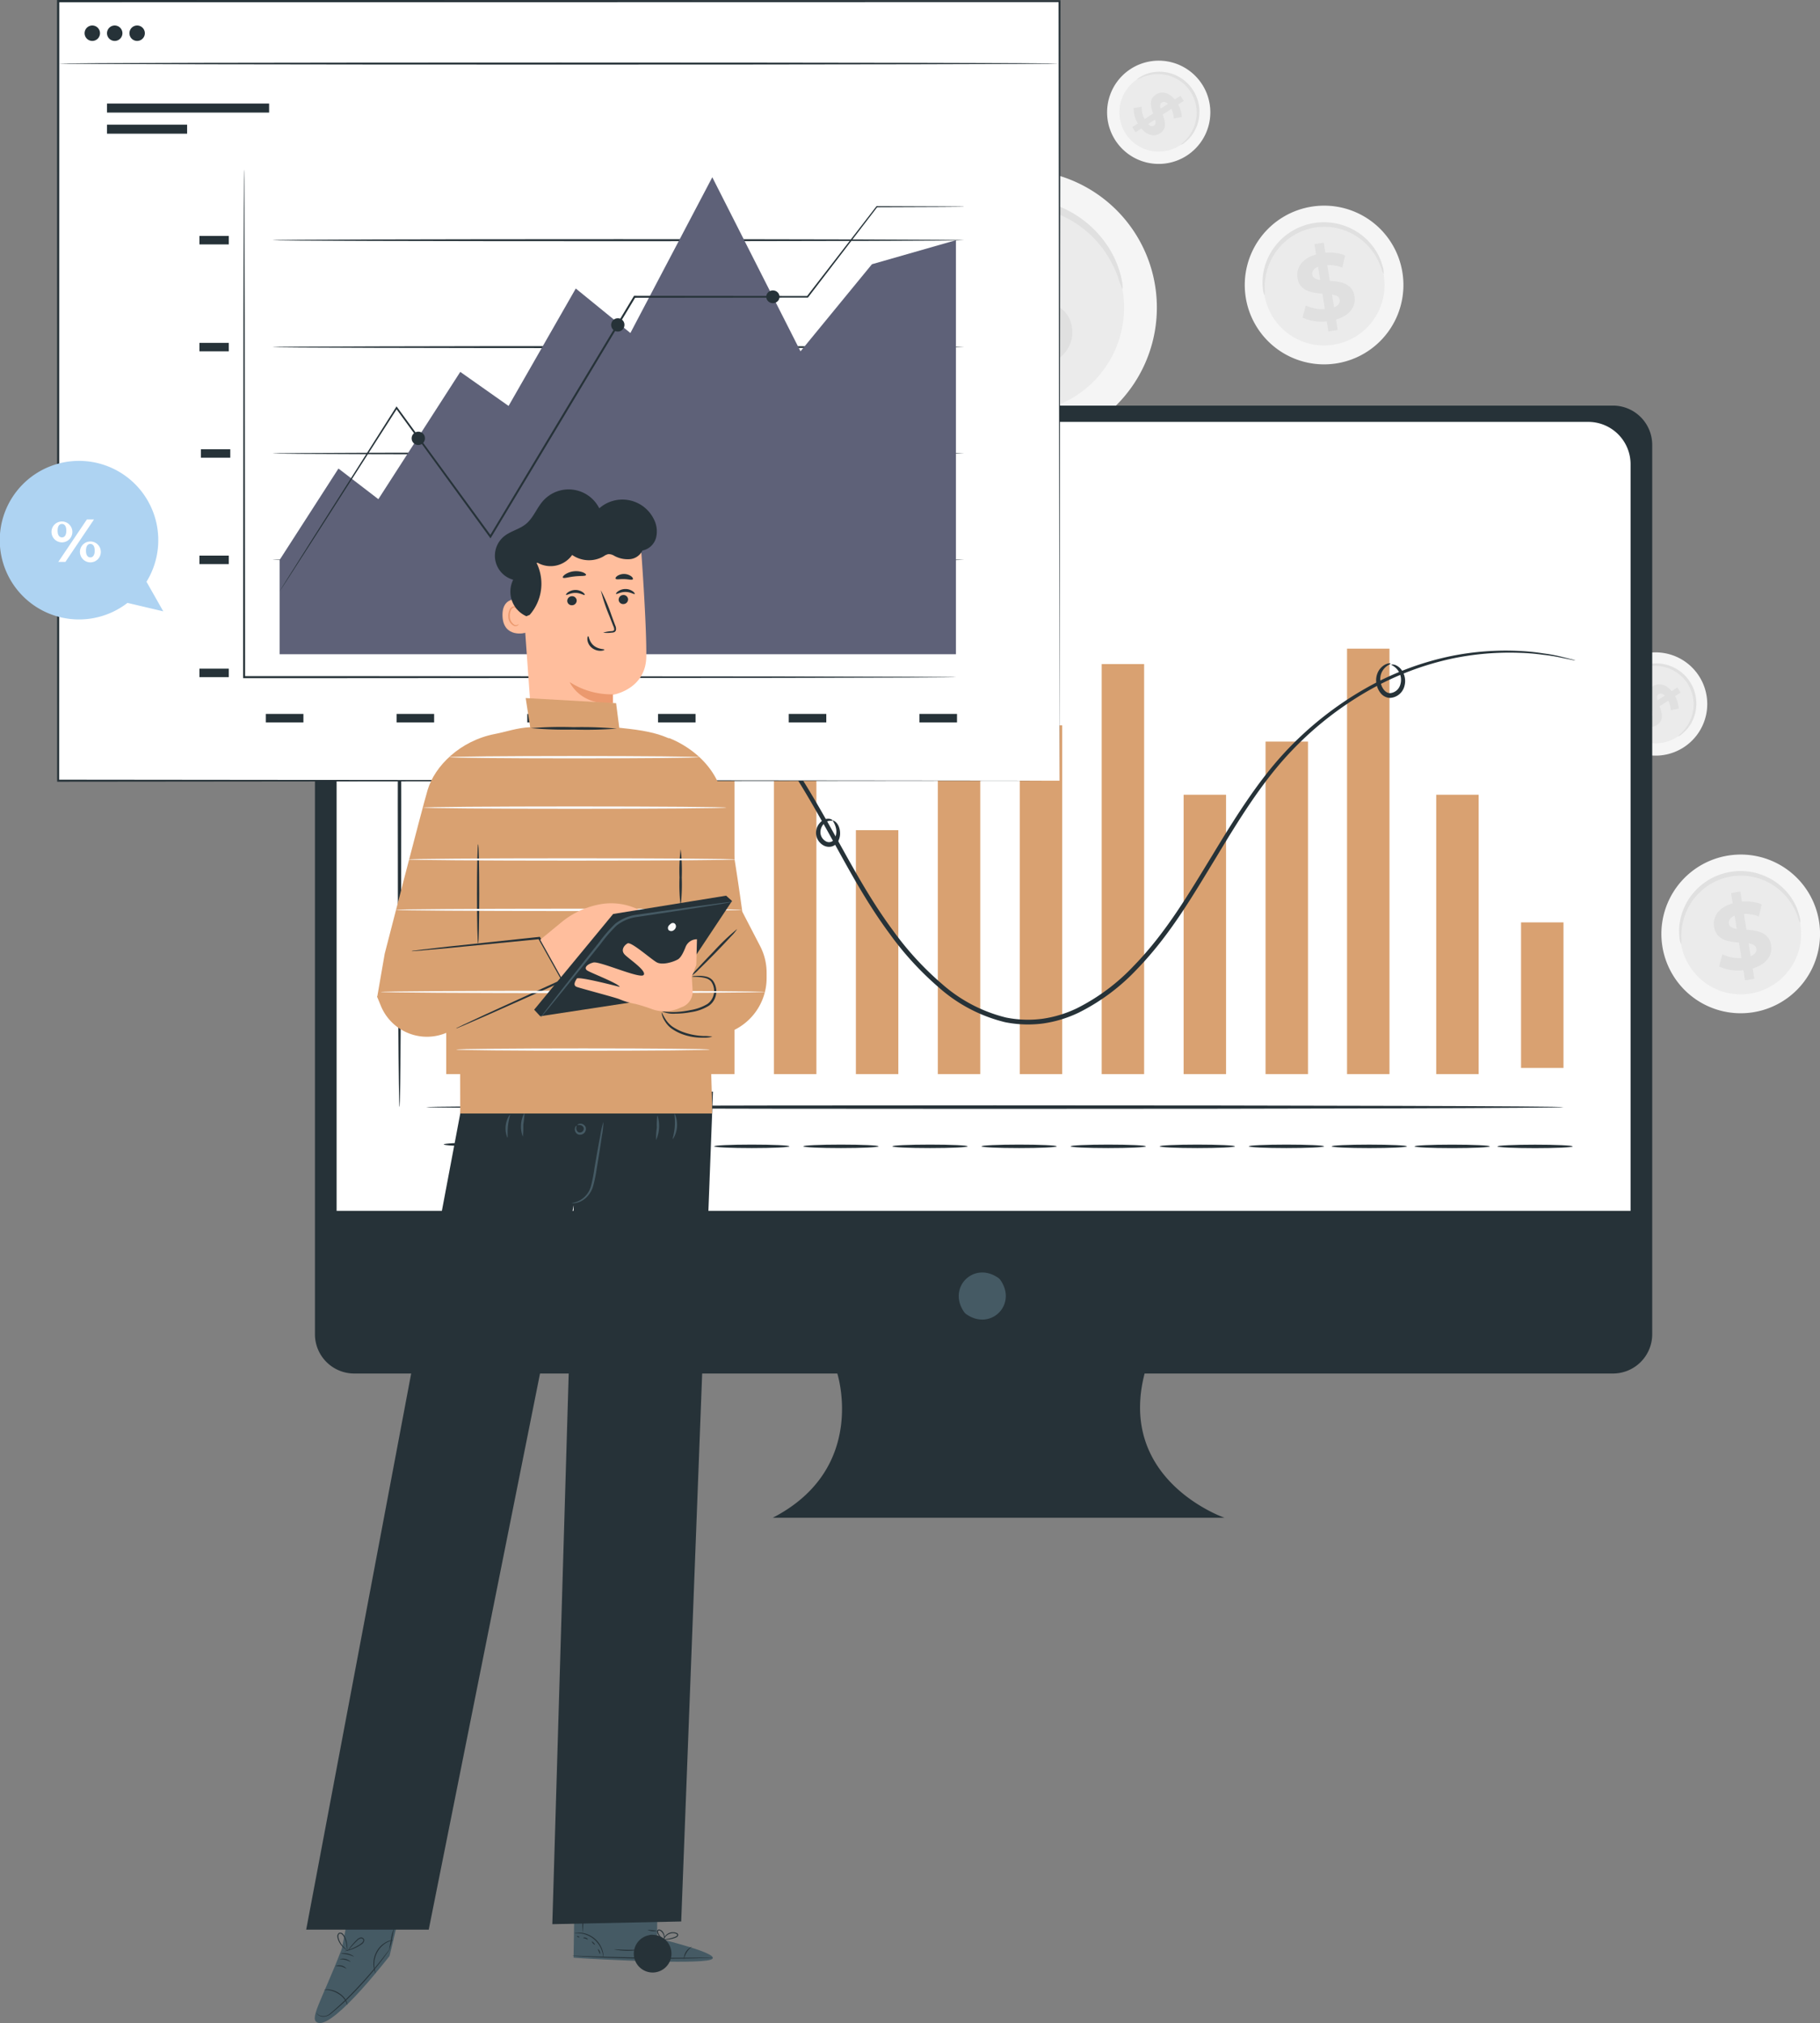 <svg xmlns="http://www.w3.org/2000/svg" width="417.06" height="463.448" viewBox="0 0 417.06 463.448">
  <rect x="0" y="0" width="417.06" height="463.448" fill="#808080" stroke="none"/>
  <g id="Grupo_89173" data-name="Grupo 89173" transform="translate(-107.4 -20.783)">
    <g id="Background_Complete" data-name="Background Complete" transform="translate(309.378 34.673)">
      <g id="Grupo_82614" data-name="Grupo 82614" transform="translate(83.26 33.223)">
        <g id="Grupo_82610" data-name="Grupo 82610">
          <g id="Grupo_82606" data-name="Grupo 82606">
            <path id="Trazado_139899" data-name="Trazado 139899" d="M593.8,89.712a18.178,18.178,0,1,1-20.6-15.333A18.158,18.158,0,0,1,593.8,89.712Z" transform="translate(-557.635 -74.188)" fill="#f5f5f5"/>
          </g>
          <g id="Grupo_82607" data-name="Grupo 82607" transform="translate(4.325 4.316)">
            <path id="Trazado_139900" data-name="Trazado 139900" d="M590.907,91.715a13.853,13.853,0,1,1-15.7-11.685A13.836,13.836,0,0,1,590.907,91.715Z" transform="translate(-563.345 -79.884)" fill="#ebebeb"/>
          </g>
          <g id="Grupo_82609" data-name="Grupo 82609" transform="translate(4.074 3.79)">
            <g id="Grupo_82608" data-name="Grupo 82608">
              <path id="Trazado_139901" data-name="Trazado 139901" d="M590.761,91.118a8.23,8.23,0,0,1-.6-1.6,14.7,14.7,0,0,0-2.192-3.971,14.151,14.151,0,0,0-2.177-2.227,13.883,13.883,0,0,0-3.027-1.871A13.569,13.569,0,0,0,579,80.367a13.545,13.545,0,0,0-2.071-.121,13.533,13.533,0,0,0-4.2.745,13.573,13.573,0,0,0-1.9.827,13.606,13.606,0,0,0-3.163,2.315,13.908,13.908,0,0,0-2.2,2.8,14.18,14.18,0,0,0-1.277,2.84,14.688,14.688,0,0,0-.689,4.483,8.128,8.128,0,0,1-.016,1.705,4.077,4.077,0,0,1-.4-1.683,12.8,12.8,0,0,1,.382-4.715,13.873,13.873,0,0,1,3.5-6.118,14.059,14.059,0,0,1,3.365-2.54A14.042,14.042,0,0,1,572.381,80a14.207,14.207,0,0,1,4.528-.8,14.227,14.227,0,0,1,2.236.147,13.613,13.613,0,0,1,2.107.476,13.393,13.393,0,0,1,1.926.752,13.88,13.88,0,0,1,5.4,4.538,12.835,12.835,0,0,1,1.983,4.3A4.072,4.072,0,0,1,590.761,91.118Z" transform="translate(-563.013 -79.19)" fill="#e0e0e0"/>
            </g>
          </g>
        </g>
        <g id="Grupo_82613" data-name="Grupo 82613" transform="translate(12.025 8.476)">
          <g id="Grupo_82612" data-name="Grupo 82612">
            <g id="Grupo_82611" data-name="Grupo 82611">
              <path id="Trazado_139902" data-name="Trazado 139902" d="M582.4,102.99l.382,2.383-2.127.34-.371-2.318a10.217,10.217,0,0,1-5.569-.854l.754-2.783a8.713,8.713,0,0,0,4.369.849l-.569-3.553c-2.453-.2-5.217-.56-5.7-3.6-.36-2.255.968-4.453,4.267-5.374l-.378-2.362,2.127-.34.371,2.319a9.737,9.737,0,0,1,4.526.606l-.645,2.787A8.819,8.819,0,0,0,580.4,90.5l.58,3.617c2.449.174,5.171.547,5.651,3.546C586.987,99.877,585.676,102.051,582.4,102.99Zm-3.632-9.063-.485-3.021c-1.086.436-1.433,1.124-1.321,1.827C577.081,93.477,577.784,93.779,578.769,93.927Zm4.48,4.541c-.12-.745-.8-1.049-1.767-1.223l.47,2.936C582.978,99.777,583.357,99.149,583.248,98.468Z" transform="translate(-573.507 -85.375)" fill="#e0e0e0"/>
            </g>
          </g>
        </g>
      </g>
      <g id="Grupo_82623" data-name="Grupo 82623" transform="translate(0 25.018)">
        <g id="Grupo_82619" data-name="Grupo 82619">
          <g id="Grupo_82615" data-name="Grupo 82615">
            <path id="Trazado_139903" data-name="Trazado 139903" d="M510.522,90.305A31.555,31.555,0,1,1,474.768,63.69,31.521,31.521,0,0,1,510.522,90.305Z" transform="translate(-447.738 -63.357)" fill="#f5f5f5"/>
          </g>
          <g id="Grupo_82616" data-name="Grupo 82616" transform="translate(7.509 7.492)">
            <path id="Trazado_139904" data-name="Trazado 139904" d="M505.494,93.783A24.046,24.046,0,1,1,478.247,73.5,24.018,24.018,0,0,1,505.494,93.783Z" transform="translate(-457.65 -73.245)" fill="#ebebeb"/>
          </g>
          <g id="Grupo_82618" data-name="Grupo 82618" transform="translate(7.073 6.579)">
            <g id="Grupo_82617" data-name="Grupo 82617">
              <path id="Trazado_139905" data-name="Trazado 139905" d="M505.241,92.746a14.2,14.2,0,0,1-1.045-2.771,25.494,25.494,0,0,0-3.805-6.894,24.632,24.632,0,0,0-3.778-3.867,24.123,24.123,0,0,0-5.255-3.248,23.581,23.581,0,0,0-6.537-1.882,23.406,23.406,0,0,0-3.6-.21,23.5,23.5,0,0,0-7.285,1.293,23.554,23.554,0,0,0-3.306,1.435,23.6,23.6,0,0,0-5.49,4.018,24.063,24.063,0,0,0-3.815,4.859,24.66,24.66,0,0,0-2.217,4.931,25.532,25.532,0,0,0-1.2,7.781,14.154,14.154,0,0,1-.026,2.96c-.106.021-.464-.994-.689-2.921a22.232,22.232,0,0,1,.662-8.185,24.081,24.081,0,0,1,6.078-10.62,23.262,23.262,0,0,1,2.69-2.376,23.568,23.568,0,0,1,3.15-2.034,24.51,24.51,0,0,1,3.555-1.575,24.662,24.662,0,0,1,7.859-1.395,24.656,24.656,0,0,1,3.881.255,24.5,24.5,0,0,1,7,2.13,24.087,24.087,0,0,1,9.363,7.877,22.274,22.274,0,0,1,3.443,7.457C505.335,91.652,505.347,92.728,505.241,92.746Z" transform="translate(-457.074 -72.041)" fill="#e0e0e0"/>
            </g>
          </g>
        </g>
        <g id="Grupo_82622" data-name="Grupo 82622" transform="translate(20.874 14.712)">
          <g id="Grupo_82621" data-name="Grupo 82621">
            <g id="Grupo_82620" data-name="Grupo 82620">
              <path id="Trazado_139906" data-name="Trazado 139906" d="M490.728,113.353l.663,4.136-3.693.59-.644-4.024c-3.692.364-7.383-.218-9.668-1.482l1.308-4.831a15.113,15.113,0,0,0,7.584,1.475l-.988-6.168c-4.258-.339-9.056-.973-9.9-6.254-.627-3.915,1.679-7.73,7.406-9.329l-.656-4.1,3.693-.592.645,4.027a16.91,16.91,0,0,1,7.856,1.052l-1.118,4.838a15.34,15.34,0,0,0-5.959-1.017l1.006,6.279c4.252.3,8.976.949,9.81,6.155C498.688,107.951,496.414,111.724,490.728,113.353Zm-6.3-15.732-.841-5.243c-1.886.756-2.489,1.952-2.295,3.171C481.495,96.841,482.715,97.366,484.423,97.622Zm7.777,7.884c-.208-1.293-1.39-1.823-3.068-2.124l.816,5.1C491.73,107.777,492.389,106.687,492.2,105.505Z" transform="translate(-475.29 -82.776)" fill="#e0e0e0"/>
            </g>
          </g>
        </g>
      </g>
      <g id="Grupo_82632" data-name="Grupo 82632" transform="translate(178.723 181.871)">
        <g id="Grupo_82628" data-name="Grupo 82628">
          <g id="Grupo_82624" data-name="Grupo 82624">
            <path id="Trazado_139907" data-name="Trazado 139907" d="M150.8,235.8a18.178,18.178,0,1,1-20.6-15.333A18.158,18.158,0,0,1,150.8,235.8Z" transform="translate(-114.627 -220.272)" fill="#f5f5f5"/>
          </g>
          <g id="Grupo_82625" data-name="Grupo 82625" transform="translate(4.325 4.316)">
            <path id="Trazado_139908" data-name="Trazado 139908" d="M147.9,237.8a13.853,13.853,0,1,1-15.7-11.685A13.836,13.836,0,0,1,147.9,237.8Z" transform="translate(-120.337 -225.969)" fill="#ebebeb"/>
          </g>
          <g id="Grupo_82627" data-name="Grupo 82627" transform="translate(4.074 3.79)">
            <g id="Grupo_82626" data-name="Grupo 82626">
              <path id="Trazado_139909" data-name="Trazado 139909" d="M147.753,237.2a8.22,8.22,0,0,1-.6-1.6,14.686,14.686,0,0,0-2.192-3.972,14.207,14.207,0,0,0-2.177-2.227,13.849,13.849,0,0,0-3.027-1.871,13.57,13.57,0,0,0-3.766-1.084,13.354,13.354,0,0,0-2.071-.121,13.538,13.538,0,0,0-4.2.745,13.437,13.437,0,0,0-1.9.827,13.611,13.611,0,0,0-3.163,2.315,13.871,13.871,0,0,0-2.2,2.8,14.219,14.219,0,0,0-1.277,2.84,14.706,14.706,0,0,0-.689,4.483,8.114,8.114,0,0,1-.016,1.7,4.073,4.073,0,0,1-.4-1.683,12.8,12.8,0,0,1,.382-4.715,13.87,13.87,0,0,1,3.5-6.118,14.122,14.122,0,0,1,3.365-2.54,14.129,14.129,0,0,1,2.048-.908,15.493,15.493,0,0,1,2.231-.586,15.314,15.314,0,0,1,2.3-.217,14.123,14.123,0,0,1,2.235.147,14.135,14.135,0,0,1,4.034,1.227,13.891,13.891,0,0,1,5.394,4.537,12.839,12.839,0,0,1,1.983,4.3A4.067,4.067,0,0,1,147.753,237.2Z" transform="translate(-120.005 -225.275)" fill="#e0e0e0"/>
            </g>
          </g>
        </g>
        <g id="Grupo_82631" data-name="Grupo 82631" transform="translate(12.025 8.476)">
          <g id="Grupo_82630" data-name="Grupo 82630">
            <g id="Grupo_82629" data-name="Grupo 82629">
              <path id="Trazado_139910" data-name="Trazado 139910" d="M139.393,249.074l.382,2.383-2.127.34-.371-2.318a10.209,10.209,0,0,1-5.569-.854l.754-2.783a8.7,8.7,0,0,0,4.369.849l-.569-3.552c-2.453-.2-5.217-.561-5.7-3.6-.361-2.255.968-4.452,4.267-5.374l-.378-2.362,2.127-.341.371,2.32a9.745,9.745,0,0,1,4.526.605l-.645,2.787a8.847,8.847,0,0,0-3.432-.586l.58,3.617c2.449.175,5.171.547,5.651,3.546C143.979,245.961,142.668,248.135,139.393,249.074Zm-3.632-9.063-.485-3.02c-1.086.436-1.433,1.124-1.321,1.826C134.073,239.562,134.777,239.864,135.761,240.011Zm4.48,4.542c-.12-.746-.8-1.05-1.767-1.224l.47,2.936C139.97,245.861,140.35,245.233,140.24,244.553Z" transform="translate(-130.499 -231.459)" fill="#e0e0e0"/>
            </g>
          </g>
        </g>
      </g>
      <g id="Grupo_82641" data-name="Grupo 82641" transform="translate(165.627 135.551)">
        <g id="Grupo_82637" data-name="Grupo 82637">
          <g id="Grupo_82633" data-name="Grupo 82633">
            <path id="Trazado_139911" data-name="Trazado 139911" d="M115.46,180.958a11.827,11.827,0,1,1,3.672-16.3A11.815,11.815,0,0,1,115.46,180.958Z" transform="translate(-97.343 -159.133)" fill="#f5f5f5"/>
          </g>
          <g id="Grupo_82634" data-name="Grupo 82634" transform="translate(2.81 2.813)">
            <path id="Trazado_139912" data-name="Trazado 139912" d="M114.857,179.477a9.013,9.013,0,1,1,2.8-12.42A9,9,0,0,1,114.857,179.477Z" transform="translate(-101.052 -162.846)" fill="#ebebeb"/>
          </g>
          <g id="Grupo_82636" data-name="Grupo 82636" transform="translate(6.765 2.545)">
            <g id="Grupo_82635" data-name="Grupo 82635">
              <path id="Trazado_139913" data-name="Trazado 139913" d="M116.36,179.239c-.03-.045.283-.289.79-.78a9.579,9.579,0,0,0,1.782-2.353,9.174,9.174,0,0,0,.749-1.883,9,9,0,0,0,.313-2.294,8.459,8.459,0,0,0-.08-1.249,8.366,8.366,0,0,0-.27-1.276,8.7,8.7,0,0,0-.476-1.264,8.82,8.82,0,0,0-1.552-2.3,8.791,8.791,0,0,0-.995-.914,8.8,8.8,0,0,0-2.212-1.269,9,9,0,0,0-2.244-.567,9.212,9.212,0,0,0-2.027-.008,9.576,9.576,0,0,0-2.847.774,5.261,5.261,0,0,1-1.017.442c-.024-.033.269-.311.9-.681a8.343,8.343,0,0,1,2.9-1.019,9.025,9.025,0,0,1,4.562.465,8.6,8.6,0,0,1,1.224.56,8.836,8.836,0,0,1,1.176.769,9.157,9.157,0,0,1,1.081.978,9.227,9.227,0,0,1,1.674,2.479,9.289,9.289,0,0,1,.5,1.368,9.227,9.227,0,0,1,.336,2.722,9.032,9.032,0,0,1-1.273,4.406,8.35,8.35,0,0,1-2.03,2.314A2.647,2.647,0,0,1,116.36,179.239Z" transform="translate(-106.272 -162.493)" fill="#e0e0e0"/>
            </g>
          </g>
        </g>
        <g id="Grupo_82640" data-name="Grupo 82640" transform="translate(5.726 7.32)">
          <g id="Grupo_82639" data-name="Grupo 82639">
            <g id="Grupo_82638" data-name="Grupo 82638">
              <path id="Trazado_139914" data-name="Trazado 139914" d="M106.98,177.025l-1.316.857-.764-1.175,1.28-.833a6.642,6.642,0,0,1-.964-3.537l1.854-.287a5.654,5.654,0,0,0,.649,2.822l1.961-1.277c-.532-1.51-1.045-3.249.635-4.343,1.246-.811,2.9-.6,4.322,1.117l1.3-.849.764,1.175-1.28.833a6.337,6.337,0,0,1,.836,2.851l-1.827.354a5.734,5.734,0,0,0-.559-2.2l-2,1.3c.544,1.5,1.042,3.218-.614,4.3C110.042,178.929,108.4,178.724,106.98,177.025Zm4.428-4.554,1.668-1.086c-.546-.53-1.047-.555-1.435-.3C111.23,171.349,111.235,171.847,111.408,172.471Zm-1.516,3.863c.411-.267.412-.753.26-1.374l-1.621,1.055C109.042,176.519,109.515,176.579,109.892,176.334Z" transform="translate(-104.9 -168.795)" fill="#e0e0e0"/>
            </g>
          </g>
        </g>
      </g>
      <g id="Grupo_82650" data-name="Grupo 82650" transform="translate(51.757 0)">
        <g id="Grupo_82646" data-name="Grupo 82646" transform="translate(0)">
          <g id="Grupo_82642" data-name="Grupo 82642">
            <path id="Trazado_139915" data-name="Trazado 139915" d="M534.171,52.16a11.827,11.827,0,1,1,3.673-16.3A11.814,11.814,0,0,1,534.171,52.16Z" transform="translate(-516.054 -30.335)" fill="#f5f5f5"/>
          </g>
          <g id="Grupo_82643" data-name="Grupo 82643" transform="translate(2.81 2.813)">
            <path id="Trazado_139916" data-name="Trazado 139916" d="M533.569,50.679a9.013,9.013,0,1,1,2.8-12.42A9,9,0,0,1,533.569,50.679Z" transform="translate(-519.763 -34.048)" fill="#ebebeb"/>
          </g>
          <g id="Grupo_82645" data-name="Grupo 82645" transform="translate(6.765 2.545)">
            <g id="Grupo_82644" data-name="Grupo 82644">
              <path id="Trazado_139917" data-name="Trazado 139917" d="M535.072,50.441c-.031-.045.283-.289.789-.78a9.534,9.534,0,0,0,1.782-2.353,9.222,9.222,0,0,0,.749-1.883,9.014,9.014,0,0,0,.312-2.294,8.275,8.275,0,0,0-.08-1.249,8.4,8.4,0,0,0-.27-1.276,8.849,8.849,0,0,0-.475-1.264,8.809,8.809,0,0,0-1.552-2.3,8.7,8.7,0,0,0-.995-.914,8.811,8.811,0,0,0-2.211-1.269,9.013,9.013,0,0,0-2.245-.567,9.212,9.212,0,0,0-2.027-.008,9.551,9.551,0,0,0-2.847.775,5.235,5.235,0,0,1-1.017.441c-.023-.033.27-.311.9-.681a8.351,8.351,0,0,1,2.9-1.019,9.023,9.023,0,0,1,4.562.465,9.166,9.166,0,0,1,2.4,1.329,9.146,9.146,0,0,1,1.081.978,9.269,9.269,0,0,1,1.674,2.48,9.145,9.145,0,0,1,.5,1.367,9.172,9.172,0,0,1,.336,2.722,9.25,9.25,0,0,1-.4,2.443,9.131,9.131,0,0,1-.874,1.963,8.351,8.351,0,0,1-2.03,2.315A2.652,2.652,0,0,1,535.072,50.441Z" transform="translate(-524.983 -33.695)" fill="#e0e0e0"/>
            </g>
          </g>
        </g>
        <g id="Grupo_82649" data-name="Grupo 82649" transform="translate(5.726 7.32)">
          <g id="Grupo_82648" data-name="Grupo 82648">
            <g id="Grupo_82647" data-name="Grupo 82647">
              <path id="Trazado_139918" data-name="Trazado 139918" d="M525.691,48.227l-1.315.857-.764-1.175,1.28-.833a6.643,6.643,0,0,1-.964-3.537l1.854-.287a5.67,5.67,0,0,0,.649,2.822l1.962-1.277c-.533-1.51-1.046-3.249.634-4.343,1.246-.811,2.9-.6,4.323,1.117l1.3-.849.765,1.175-1.281.834a6.329,6.329,0,0,1,.836,2.85l-1.828.354a5.746,5.746,0,0,0-.558-2.2l-2,1.3c.544,1.5,1.042,3.218-.614,4.3C528.753,50.131,527.115,49.926,525.691,48.227Zm4.428-4.554,1.668-1.086c-.545-.53-1.047-.555-1.435-.3C529.941,42.551,529.946,43.049,530.119,43.673ZM528.6,47.536c.411-.267.412-.753.261-1.374l-1.621,1.055C527.754,47.722,528.227,47.781,528.6,47.536Z" transform="translate(-523.611 -39.997)" fill="#e0e0e0"/>
            </g>
          </g>
        </g>
      </g>
    </g>
    <g id="Device" transform="translate(120.47 20.783)">
      <g id="Grupo_82798" data-name="Grupo 82798" transform="translate(0 0)">
        <g id="Grupo_82663" data-name="Grupo 82663" transform="translate(59.098 92.916)">
          <g id="Grupo_82661" data-name="Grupo 82661">
            <g id="Grupo_82657" data-name="Grupo 82657">
              <g id="Grupo_82656" data-name="Grupo 82656">
                <g id="Grupo_82655" data-name="Grupo 82655">
                  <path id="Trazado_139920" data-name="Trazado 139920" d="M573.839,134.644H285.4a9,9,0,0,0-9,9V347.378a9,9,0,0,0,9,9H396.1s7.041,21.775-14.788,33.042H484.828s-24.647-8.449-18.309-33.042H573.84a9,9,0,0,0,9-9V143.648A9,9,0,0,0,573.839,134.644Z" transform="translate(-276.397 -134.644)" fill="#263238"/>
                </g>
              </g>
            </g>
            <g id="Grupo_82660" data-name="Grupo 82660" transform="translate(147.53 198.592)">
              <g id="Grupo_82659" data-name="Grupo 82659">
                <g id="Grupo_82658" data-name="Grupo 82658">
                  <path id="Trazado_139921" data-name="Trazado 139921" d="M480.67,398.492c3.924,5.607-2.217,11.748-7.826,7.825a1.972,1.972,0,0,1-.482-.483c-3.913-5.606,2.221-11.739,7.825-7.825A1.963,1.963,0,0,1,480.67,398.492Z" transform="translate(-471.126 -396.772)" fill="#455a64"/>
                </g>
              </g>
            </g>
          </g>
          <g id="Grupo_82662" data-name="Grupo 82662" transform="translate(4.967 3.732)">
            <path id="Rectángulo_30452" data-name="Rectángulo 30452" d="M9.7,0H286.816a9.7,9.7,0,0,1,9.7,9.7V180.735a0,0,0,0,1,0,0H0a0,0,0,0,1,0,0V9.7A9.7,9.7,0,0,1,9.7,0Z" fill="#fff"/>
          </g>
        </g>
        <g id="Grupo_82746" data-name="Grupo 82746" transform="translate(78.081 115.285)">
          <g id="Grupo_82665" data-name="Grupo 82665" transform="translate(11.105 22.164)">
            <g id="Grupo_82664" data-name="Grupo 82664">
              <rect id="Rectángulo_30453" data-name="Rectángulo 30453" width="9.725" height="108.609" fill="#d9a171"/>
            </g>
          </g>
          <g id="Grupo_82667" data-name="Grupo 82667" transform="translate(29.88 59.052)">
            <g id="Grupo_82666" data-name="Grupo 82666">
              <rect id="Rectángulo_30454" data-name="Rectángulo 30454" width="9.725" height="71.722" fill="#d9a171"/>
            </g>
          </g>
          <g id="Grupo_82669" data-name="Grupo 82669" transform="translate(48.655 35.664)">
            <g id="Grupo_82668" data-name="Grupo 82668">
              <rect id="Rectángulo_30455" data-name="Rectángulo 30455" width="9.725" height="95.662" fill="#d9a171"/>
            </g>
          </g>
          <g id="Grupo_82671" data-name="Grupo 82671" transform="translate(67.43 26.358)">
            <g id="Grupo_82670" data-name="Grupo 82670">
              <rect id="Rectángulo_30456" data-name="Rectángulo 30456" width="9.725" height="104.415" fill="#d9a171"/>
            </g>
          </g>
          <g id="Grupo_82673" data-name="Grupo 82673" transform="translate(86.205 61.26)">
            <g id="Grupo_82672" data-name="Grupo 82672">
              <rect id="Rectángulo_30457" data-name="Rectángulo 30457" width="9.725" height="69.514" fill="#d9a171"/>
            </g>
          </g>
          <g id="Grupo_82675" data-name="Grupo 82675" transform="translate(104.98 74.892)">
            <g id="Grupo_82674" data-name="Grupo 82674">
              <rect id="Rectángulo_30458" data-name="Rectángulo 30458" width="9.725" height="55.881" fill="#d9a171"/>
            </g>
          </g>
          <g id="Grupo_82677" data-name="Grupo 82677" transform="translate(123.755 33.311)">
            <g id="Grupo_82676" data-name="Grupo 82676">
              <rect id="Rectángulo_30459" data-name="Rectángulo 30459" width="9.725" height="97.462" fill="#d9a171"/>
            </g>
          </g>
          <g id="Grupo_82679" data-name="Grupo 82679" transform="translate(142.53 50.883)">
            <g id="Grupo_82678" data-name="Grupo 82678">
              <rect id="Rectángulo_30460" data-name="Rectángulo 30460" width="9.725" height="79.891" fill="#d9a171"/>
            </g>
          </g>
          <g id="Grupo_82681" data-name="Grupo 82681" transform="translate(161.305 36.842)">
            <g id="Grupo_82680" data-name="Grupo 82680">
              <rect id="Rectángulo_30461" data-name="Rectángulo 30461" width="9.725" height="93.932" fill="#d9a171"/>
            </g>
          </g>
          <g id="Grupo_82683" data-name="Grupo 82683" transform="translate(180.08 66.779)">
            <g id="Grupo_82682" data-name="Grupo 82682">
              <rect id="Rectángulo_30462" data-name="Rectángulo 30462" width="9.725" height="63.994" fill="#d9a171"/>
            </g>
          </g>
          <g id="Grupo_82685" data-name="Grupo 82685" transform="translate(217.529 33.311)">
            <g id="Grupo_82684" data-name="Grupo 82684">
              <rect id="Rectángulo_30463" data-name="Rectángulo 30463" width="9.725" height="97.462" fill="#d9a171"/>
            </g>
          </g>
          <g id="Grupo_82687" data-name="Grupo 82687" transform="translate(257.403 96.017)">
            <g id="Grupo_82686" data-name="Grupo 82686">
              <rect id="Rectángulo_30464" data-name="Rectángulo 30464" width="9.725" height="33.348" fill="#d9a171"/>
            </g>
          </g>
          <g id="Grupo_82689" data-name="Grupo 82689" transform="translate(237.965 66.779)">
            <g id="Grupo_82688" data-name="Grupo 82688">
              <rect id="Rectángulo_30465" data-name="Rectángulo 30465" width="9.725" height="63.994" fill="#d9a171"/>
            </g>
          </g>
          <g id="Grupo_82691" data-name="Grupo 82691" transform="translate(198.855 54.602)">
            <g id="Grupo_82690" data-name="Grupo 82690">
              <rect id="Rectángulo_30466" data-name="Rectángulo 30466" width="9.725" height="76.171" fill="#d9a171"/>
            </g>
          </g>
          <g id="Grupo_82694" data-name="Grupo 82694" transform="translate(16.492 33.767)">
            <g id="Grupo_82693" data-name="Grupo 82693">
              <g id="Grupo_82692" data-name="Grupo 82692">
                <path id="Trazado_139922" data-name="Trazado 139922" d="M576.593,210.983a5.1,5.1,0,0,1-.854-.137l-2.474-.508a38.428,38.428,0,0,0-4.049-.643,50.275,50.275,0,0,0-5.569-.465,64.359,64.359,0,0,0-15.223,1.308,67.138,67.138,0,0,0-18.886,7.149,77.272,77.272,0,0,0-19.123,15.227c-5.96,6.531-10.984,14.6-16.119,23.139-5.189,8.487-10.466,17.706-18.112,25.6a47.414,47.414,0,0,1-13.346,9.982,28.049,28.049,0,0,1-8.226,2.515,26.588,26.588,0,0,1-8.722-.294,35.582,35.582,0,0,1-15.189-7.966,70.887,70.887,0,0,1-11.251-12.278c-6.527-8.789-11.167-18.264-16.131-26.893-4.9-8.658-9.939-16.752-16.112-23.072a43.77,43.77,0,0,0-9.963-7.836,42.1,42.1,0,0,0-5.383-2.613,42.927,42.927,0,0,0-5.494-1.627,39.873,39.873,0,0,0-19.968.558,45.035,45.035,0,0,0-13.7,6.59,50.087,50.087,0,0,0-7.2,6.453l-1.675,1.888a5.131,5.131,0,0,1-.6.622,5.07,5.07,0,0,1,.514-.692l1.6-1.965a46.765,46.765,0,0,1,7.112-6.648,44.811,44.811,0,0,1,13.786-6.833,40.324,40.324,0,0,1,20.3-.724c7.478,1.489,15.094,5.785,21.317,12.2,6.3,6.392,11.4,14.541,16.338,23.207,5,8.641,9.652,18.078,16.116,26.754A70.076,70.076,0,0,0,431.4,285.06a34.581,34.581,0,0,0,14.717,7.73,25.538,25.538,0,0,0,8.347.283,26.985,26.985,0,0,0,7.915-2.418,46.456,46.456,0,0,0,13.044-9.746c7.533-7.752,12.806-16.9,18.019-25.376,5.159-8.527,10.246-16.64,16.309-23.227a77.578,77.578,0,0,1,19.418-15.292,67.142,67.142,0,0,1,19.134-7.071,63.348,63.348,0,0,1,15.365-1.136,48.2,48.2,0,0,1,5.6.567,35.1,35.1,0,0,1,4.049.749l2.457.614A5.036,5.036,0,0,1,576.593,210.983Z" transform="translate(-323.222 -208.74)" fill="#263238"/>
              </g>
            </g>
          </g>
          <g id="Grupo_82697" data-name="Grupo 82697">
            <g id="Grupo_82696" data-name="Grupo 82696">
              <g id="Grupo_82695" data-name="Grupo 82695">
                <path id="Trazado_139923" data-name="Trazado 139923" d="M301.854,302.508c-.221,0-.4-30.97-.4-69.165s.179-69.173.4-69.173.4,30.964.4,69.173S302.075,302.508,301.854,302.508Z" transform="translate(-301.454 -164.17)" fill="#263238"/>
              </g>
            </g>
          </g>
          <g id="Grupo_82700" data-name="Grupo 82700" transform="translate(6.5 137.938)">
            <g id="Grupo_82699" data-name="Grupo 82699">
              <g id="Grupo_82698" data-name="Grupo 82698">
                <path id="Trazado_139924" data-name="Trazado 139924" d="M570.661,346.638c0,.221-58.348.4-130.308.4-71.984,0-130.321-.179-130.321-.4s58.336-.4,130.321-.4C512.313,346.239,570.661,346.418,570.661,346.638Z" transform="translate(-310.033 -346.239)" fill="#263238"/>
              </g>
            </g>
          </g>
          <g id="Grupo_82703" data-name="Grupo 82703" transform="translate(10.542 146.487)">
            <g id="Grupo_82702" data-name="Grupo 82702">
              <g id="Grupo_82701" data-name="Grupo 82701">
                <path id="Trazado_139925" data-name="Trazado 139925" d="M329.8,357.922c0,.221-3.231.4-7.216.4s-7.218-.179-7.218-.4,3.231-.4,7.218-.4S329.8,357.7,329.8,357.922Z" transform="translate(-315.369 -357.523)" fill="#263238"/>
              </g>
            </g>
          </g>
          <g id="Grupo_82706" data-name="Grupo 82706" transform="translate(31.665 146.922)">
            <g id="Grupo_82705" data-name="Grupo 82705">
              <g id="Grupo_82704" data-name="Grupo 82704">
                <path id="Trazado_139926" data-name="Trazado 139926" d="M360.5,358.5c0,.22-3.862.4-8.625.4s-8.625-.179-8.625-.4,3.862-.4,8.625-.4S360.5,358.277,360.5,358.5Z" transform="translate(-343.25 -358.097)" fill="#263238"/>
              </g>
            </g>
          </g>
          <g id="Grupo_82709" data-name="Grupo 82709" transform="translate(52.085 146.922)">
            <g id="Grupo_82708" data-name="Grupo 82708">
              <g id="Grupo_82707" data-name="Grupo 82707">
                <path id="Trazado_139927" data-name="Trazado 139927" d="M387.452,358.5c0,.22-3.862.4-8.625.4s-8.625-.179-8.625-.4,3.861-.4,8.625-.4S387.452,358.277,387.452,358.5Z" transform="translate(-370.202 -358.097)" fill="#263238"/>
              </g>
            </g>
          </g>
          <g id="Grupo_82712" data-name="Grupo 82712" transform="translate(72.503 146.922)">
            <g id="Grupo_82711" data-name="Grupo 82711">
              <g id="Grupo_82710" data-name="Grupo 82710">
                <path id="Trazado_139928" data-name="Trazado 139928" d="M414.4,358.5c0,.22-3.862.4-8.625.4s-8.625-.179-8.625-.4,3.861-.4,8.625-.4S414.4,358.277,414.4,358.5Z" transform="translate(-397.153 -358.097)" fill="#263238"/>
              </g>
            </g>
          </g>
          <g id="Grupo_82715" data-name="Grupo 82715" transform="translate(92.922 146.922)">
            <g id="Grupo_82714" data-name="Grupo 82714">
              <g id="Grupo_82713" data-name="Grupo 82713">
                <path id="Trazado_139929" data-name="Trazado 139929" d="M441.355,358.5c0,.22-3.862.4-8.625.4s-8.626-.179-8.626-.4,3.861-.4,8.626-.4S441.355,358.277,441.355,358.5Z" transform="translate(-424.104 -358.097)" fill="#263238"/>
              </g>
            </g>
          </g>
          <g id="Grupo_82718" data-name="Grupo 82718" transform="translate(113.341 146.922)">
            <g id="Grupo_82717" data-name="Grupo 82717">
              <g id="Grupo_82716" data-name="Grupo 82716">
                <path id="Trazado_139930" data-name="Trazado 139930" d="M468.306,358.5c0,.22-3.862.4-8.625.4s-8.626-.179-8.626-.4,3.861-.4,8.626-.4S468.306,358.277,468.306,358.5Z" transform="translate(-451.056 -358.097)" fill="#263238"/>
              </g>
            </g>
          </g>
          <g id="Grupo_82721" data-name="Grupo 82721" transform="translate(133.759 146.922)">
            <g id="Grupo_82720" data-name="Grupo 82720">
              <g id="Grupo_82719" data-name="Grupo 82719">
                <path id="Trazado_139931" data-name="Trazado 139931" d="M495.257,358.5c0,.22-3.862.4-8.625.4s-8.625-.179-8.625-.4,3.862-.4,8.625-.4S495.257,358.277,495.257,358.5Z" transform="translate(-478.007 -358.097)" fill="#263238"/>
              </g>
            </g>
          </g>
          <g id="Grupo_82724" data-name="Grupo 82724" transform="translate(154.179 146.922)">
            <g id="Grupo_82723" data-name="Grupo 82723">
              <g id="Grupo_82722" data-name="Grupo 82722">
                <path id="Trazado_139932" data-name="Trazado 139932" d="M522.209,358.5c0,.22-3.861.4-8.625.4s-8.625-.179-8.625-.4,3.861-.4,8.625-.4S522.209,358.277,522.209,358.5Z" transform="translate(-504.959 -358.097)" fill="#263238"/>
              </g>
            </g>
          </g>
          <g id="Grupo_82727" data-name="Grupo 82727" transform="translate(174.597 146.922)">
            <g id="Grupo_82726" data-name="Grupo 82726">
              <g id="Grupo_82725" data-name="Grupo 82725">
                <path id="Trazado_139933" data-name="Trazado 139933" d="M549.16,358.5c0,.22-3.862.4-8.625.4s-8.625-.179-8.625-.4,3.862-.4,8.625-.4S549.16,358.277,549.16,358.5Z" transform="translate(-531.91 -358.097)" fill="#263238"/>
              </g>
            </g>
          </g>
          <g id="Grupo_82730" data-name="Grupo 82730" transform="translate(195.016 146.922)">
            <g id="Grupo_82729" data-name="Grupo 82729">
              <g id="Grupo_82728" data-name="Grupo 82728">
                <path id="Trazado_139934" data-name="Trazado 139934" d="M576.112,358.5c0,.22-3.862.4-8.625.4s-8.626-.179-8.626-.4,3.862-.4,8.626-.4S576.112,358.277,576.112,358.5Z" transform="translate(-558.861 -358.097)" fill="#263238"/>
              </g>
            </g>
          </g>
          <g id="Grupo_82733" data-name="Grupo 82733" transform="translate(214.007 146.929)">
            <g id="Grupo_82732" data-name="Grupo 82732">
              <g id="Grupo_82731" data-name="Grupo 82731">
                <path id="Trazado_139935" data-name="Trazado 139935" d="M601.179,358.506c0,.22-3.862.4-8.625.4s-8.626-.179-8.626-.4,3.862-.4,8.626-.4S601.179,358.286,601.179,358.506Z" transform="translate(-583.928 -358.106)" fill="#263238"/>
              </g>
            </g>
          </g>
          <g id="Grupo_82736" data-name="Grupo 82736" transform="translate(232.999 146.937)">
            <g id="Grupo_82735" data-name="Grupo 82735">
              <g id="Grupo_82734" data-name="Grupo 82734">
                <path id="Trazado_139936" data-name="Trazado 139936" d="M626.246,358.515c0,.221-3.862.4-8.625.4s-8.625-.179-8.625-.4,3.861-.4,8.625-.4S626.246,358.295,626.246,358.515Z" transform="translate(-608.996 -358.116)" fill="#263238"/>
              </g>
            </g>
          </g>
          <g id="Grupo_82739" data-name="Grupo 82739" transform="translate(251.99 146.944)">
            <g id="Grupo_82738" data-name="Grupo 82738">
              <g id="Grupo_82737" data-name="Grupo 82737">
                <path id="Trazado_139937" data-name="Trazado 139937" d="M651.313,358.524c0,.22-3.861.4-8.625.4s-8.625-.18-8.625-.4,3.861-.4,8.625-.4S651.313,358.3,651.313,358.524Z" transform="translate(-634.063 -358.125)" fill="#263238"/>
              </g>
            </g>
          </g>
          <g id="Grupo_82742" data-name="Grupo 82742" transform="translate(95.841 72.261)">
            <g id="Grupo_82741" data-name="Grupo 82741">
              <g id="Grupo_82740" data-name="Grupo 82740">
                <path id="Trazado_139938" data-name="Trazado 139938" d="M431.779,260.017c.008-.166,1.193.25,1.573,1.88a4,4,0,0,1-.3,2.8,2.429,2.429,0,0,1-1.417,1.2,2.574,2.574,0,0,1-1.977-.234,3.306,3.306,0,0,1-1.689-3.1,3.445,3.445,0,0,1,1.355-2.5,2.234,2.234,0,0,1,1.858-.458c.451.136.605.353.574.4-.047.149-.986-.3-1.938.647a2.842,2.842,0,0,0-.847,1.956,2.386,2.386,0,0,0,1.205,2.1,1.426,1.426,0,0,0,2.008-.509,3.545,3.545,0,0,0,.411-2.163A4.909,4.909,0,0,0,431.779,260.017Z" transform="translate(-427.958 -259.549)" fill="#263238"/>
              </g>
            </g>
          </g>
          <g id="Grupo_82745" data-name="Grupo 82745" transform="translate(224.202 36.676)">
            <g id="Grupo_82744" data-name="Grupo 82744">
              <g id="Grupo_82743" data-name="Grupo 82743">
                <path id="Trazado_139939" data-name="Trazado 139939" d="M600.839,212.929c0-.061.305-.161.842,0a3.261,3.261,0,0,1,1.736,1.5,4.3,4.3,0,0,1,.429,3.409,3.591,3.591,0,0,1-3.327,2.659,2.866,2.866,0,0,1-2.118-1.105,4.584,4.584,0,0,1-.895-1.892,4.348,4.348,0,0,1,.548-3.382c1.2-1.694,2.677-1.607,2.622-1.483.071.158-1.166.4-1.961,1.875a3.761,3.761,0,0,0-.237,2.751c.257,1,1.027,2.142,2.073,2.149a2.669,2.669,0,0,0,2.341-1.884,3.712,3.712,0,0,0-.158-2.74A3.928,3.928,0,0,0,600.839,212.929Z" transform="translate(-597.384 -212.579)" fill="#263238"/>
              </g>
            </g>
          </g>
        </g>
        <g id="Grupo_82797" data-name="Grupo 82797">
          <g id="Grupo_82796" data-name="Grupo 82796">
            <g id="Grupo_82787" data-name="Grupo 82787">
              <g id="Grupo_82752" data-name="Grupo 82752">
                <g id="Grupo_82748" data-name="Grupo 82748" transform="translate(0.259 0.26)">
                  <g id="Grupo_82747" data-name="Grupo 82747">
                    <rect id="Rectángulo_30467" data-name="Rectángulo 30467" width="229.462" height="178.584" fill="#fff"/>
                  </g>
                </g>
                <g id="Grupo_82751" data-name="Grupo 82751">
                  <g id="Grupo_82750" data-name="Grupo 82750">
                    <g id="Grupo_82749" data-name="Grupo 82749">
                      <path id="Trazado_139940" data-name="Trazado 139940" d="M428.113,245.365c0-1.782-.085-70.814-.214-178.584l.214.214-229.443.045h-.02l.259-.259c-.009,64.372-.018,125.257-.026,178.584l-.233-.233,229.462.233-229.462.232h-.232v-.234c-.008-53.327-.017-114.212-.027-178.584v-.26h.279l229.443.045h.215v.215C428.2,174.55,428.116,243.583,428.113,245.365Z" transform="translate(-198.392 -66.52)" fill="#263238"/>
                    </g>
                  </g>
                </g>
              </g>
              <g id="Grupo_82786" data-name="Grupo 82786" transform="translate(11.452 23.722)">
                <g id="Grupo_82754" data-name="Grupo 82754">
                  <g id="Grupo_82753" data-name="Grupo 82753">
                    <rect id="Rectángulo_30468" data-name="Rectángulo 30468" width="37.146" height="2.067" fill="#263238"/>
                  </g>
                </g>
                <g id="Grupo_82756" data-name="Grupo 82756" transform="translate(0 4.837)">
                  <g id="Grupo_82755" data-name="Grupo 82755">
                    <rect id="Rectángulo_30469" data-name="Rectángulo 30469" width="18.356" height="2.067" fill="#263238"/>
                  </g>
                </g>
                <g id="Grupo_82785" data-name="Grupo 82785" transform="translate(21.178 15.085)">
                  <g id="Grupo_82779" data-name="Grupo 82779">
                    <g id="Grupo_82757" data-name="Grupo 82757" transform="translate(0 114.376)">
                      <rect id="Rectángulo_30470" data-name="Rectángulo 30470" width="6.729" height="1.939" fill="#263238"/>
                    </g>
                    <g id="Grupo_82758" data-name="Grupo 82758" transform="translate(15.222 124.742)">
                      <rect id="Rectángulo_30471" data-name="Rectángulo 30471" width="8.605" height="1.939" fill="#263238"/>
                    </g>
                    <g id="Grupo_82759" data-name="Grupo 82759" transform="translate(45.177 124.742)">
                      <rect id="Rectángulo_30472" data-name="Rectángulo 30472" width="8.605" height="1.939" fill="#263238"/>
                    </g>
                    <g id="Grupo_82760" data-name="Grupo 82760" transform="translate(75.132 124.742)">
                      <rect id="Rectángulo_30473" data-name="Rectángulo 30473" width="8.605" height="1.939" fill="#263238"/>
                    </g>
                    <g id="Grupo_82761" data-name="Grupo 82761" transform="translate(105.088 124.742)">
                      <rect id="Rectángulo_30474" data-name="Rectángulo 30474" width="8.605" height="1.939" fill="#263238"/>
                    </g>
                    <g id="Grupo_82762" data-name="Grupo 82762" transform="translate(135.043 124.742)">
                      <rect id="Rectángulo_30475" data-name="Rectángulo 30475" width="8.605" height="1.939" fill="#263238"/>
                    </g>
                    <g id="Grupo_82763" data-name="Grupo 82763" transform="translate(164.998 124.742)">
                      <rect id="Rectángulo_30476" data-name="Rectángulo 30476" width="8.605" height="1.939" fill="#263238"/>
                    </g>
                    <g id="Grupo_82764" data-name="Grupo 82764" transform="translate(0 88.48)">
                      <rect id="Rectángulo_30477" data-name="Rectángulo 30477" width="6.729" height="1.939" fill="#263238"/>
                    </g>
                    <g id="Grupo_82765" data-name="Grupo 82765" transform="translate(0 39.739)">
                      <rect id="Rectángulo_30478" data-name="Rectángulo 30478" width="6.729" height="1.939" fill="#263238"/>
                    </g>
                    <g id="Grupo_82766" data-name="Grupo 82766" transform="translate(0 15.245)">
                      <rect id="Rectángulo_30479" data-name="Rectángulo 30479" width="6.729" height="1.939" fill="#263238"/>
                    </g>
                    <g id="Grupo_82767" data-name="Grupo 82767" transform="translate(0.341 64.109)">
                      <rect id="Rectángulo_30480" data-name="Rectángulo 30480" width="6.729" height="1.939" fill="#263238"/>
                    </g>
                    <g id="Grupo_82769" data-name="Grupo 82769" transform="translate(10.009)">
                      <g id="Grupo_82768" data-name="Grupo 82768">
                        <path id="Trazado_139941" data-name="Trazado 139941" d="M409.613,226.4s-.244.016-.721.024l-2.118.023-8.141.044-29.943.074-98.789.068-23.411,0h-.229V226.4c.031-33.039.058-62.113.077-82.942.029-10.4.053-18.738.07-24.493.017-2.861.03-5.077.039-6.593.009-.742.016-1.309.021-1.707s.021-.581.021-.581.014.2.021.581.012.965.021,1.707c.009,1.516.022,3.732.039,6.593.016,5.754.039,14.092.069,24.493.02,20.829.047,49.9.078,82.942l-.229-.228,23.411,0,98.789.068,29.943.074,8.141.044,2.118.023C409.369,226.388,409.613,226.4,409.613,226.4Z" transform="translate(-246.261 -110.088)" fill="#263238"/>
                      </g>
                    </g>
                    <g id="Grupo_82771" data-name="Grupo 82771" transform="translate(16.747 64.847)">
                      <g id="Grupo_82770" data-name="Grupo 82770">
                        <path id="Trazado_139942" data-name="Trazado 139942" d="M412.335,183.122c0,.128-35.486.232-79.251.232-43.78,0-79.259-.1-79.259-.232s35.479-.232,79.259-.232C376.849,182.89,412.335,182.993,412.335,183.122Z" transform="translate(-253.825 -182.89)" fill="#263238"/>
                      </g>
                    </g>
                    <g id="Grupo_82773" data-name="Grupo 82773" transform="translate(16.747 40.477)">
                      <g id="Grupo_82772" data-name="Grupo 82772">
                        <path id="Trazado_139943" data-name="Trazado 139943" d="M412.335,155.762c0,.128-35.486.232-79.251.232-43.78,0-79.259-.1-79.259-.232s35.479-.232,79.259-.232C376.849,155.53,412.335,155.634,412.335,155.762Z" transform="translate(-253.825 -155.53)" fill="#263238"/>
                      </g>
                    </g>
                    <g id="Grupo_82775" data-name="Grupo 82775" transform="translate(16.747 15.983)">
                      <g id="Grupo_82774" data-name="Grupo 82774">
                        <path id="Trazado_139944" data-name="Trazado 139944" d="M412.335,128.264c0,.128-35.486.232-79.251.232-43.78,0-79.259-.1-79.259-.232s35.479-.232,79.259-.232C376.849,128.032,412.335,128.135,412.335,128.264Z" transform="translate(-253.825 -128.032)" fill="#263238"/>
                      </g>
                    </g>
                    <g id="Grupo_82777" data-name="Grupo 82777" transform="translate(16.747 89.217)">
                      <g id="Grupo_82776" data-name="Grupo 82776">
                        <path id="Trazado_139945" data-name="Trazado 139945" d="M412.335,210.482c0,.127-35.486.232-79.251.232-43.78,0-79.259-.1-79.259-.232s35.479-.232,79.259-.232C376.849,210.249,412.335,210.353,412.335,210.482Z" transform="translate(-253.825 -210.249)" fill="#263238"/>
                      </g>
                    </g>
                    <g id="Grupo_82778" data-name="Grupo 82778" transform="translate(18.381 1.798)">
                      <path id="Trazado_139946" data-name="Trazado 139946" d="M255.66,221.38V199.758l13.476-20.922,9.145,7.016,18.77-29.157,11.07,7.8,15.4-26.9,12.514,10.194,18.77-35.682,20.215,39.881,16.365-19.954,19.251-5.509V221.38Z" transform="translate(-255.66 -112.106)" fill="#5e6178"/>
                    </g>
                  </g>
                  <g id="Grupo_82781" data-name="Grupo 82781" transform="translate(18.381 8.409)">
                    <g id="Grupo_82780" data-name="Grupo 82780">
                      <path id="Trazado_139947" data-name="Trazado 139947" d="M412.535,119.657s-.114.012-.339.018l-1,.018-3.907.033-14.773.061.1-.05L376.77,140.416l-.055.071h-.091l-39.635.04.191-.109L320.513,168.16l-16.357,27.194-.174.289-.2-.273L282.3,165.855l.312-.01-19.561,30.53-5.446,8.446q-.938,1.439-1.44,2.207c-.328.5-.509.746-.509.746s.148-.269.46-.777l1.393-2.237,5.359-8.5L282.3,165.641l.149-.233.164.224,21.534,29.474-.371.016,16.343-27.2L336.8,140.19l.065-.109h.126l39.635.04-.145.071,15.932-20.613.039-.051h.063l14.773.06,3.907.034,1,.017C412.421,119.646,412.535,119.657,412.535,119.657Z" transform="translate(-255.66 -119.528)" fill="#263238"/>
                    </g>
                  </g>
                  <g id="Grupo_82782" data-name="Grupo 82782" transform="translate(48.633 60.09)">
                    <path id="Trazado_139948" data-name="Trazado 139948" d="M292.664,179.013a1.522,1.522,0,1,1-1.521-1.464A1.493,1.493,0,0,1,292.664,179.013Z" transform="translate(-289.623 -177.549)" fill="#263238"/>
                  </g>
                  <g id="Grupo_82783" data-name="Grupo 82783" transform="translate(94.35 34.105)">
                    <path id="Trazado_139949" data-name="Trazado 139949" d="M343.99,149.841a1.522,1.522,0,1,1-1.521-1.464A1.494,1.494,0,0,1,343.99,149.841Z" transform="translate(-340.948 -148.377)" fill="#263238"/>
                  </g>
                  <g id="Grupo_82784" data-name="Grupo 82784" transform="translate(129.891 27.72)">
                    <ellipse id="Elipse_4214" data-name="Elipse 4214" cx="1.521" cy="1.464" rx="1.521" ry="1.464" fill="#263238"/>
                  </g>
                </g>
              </g>
            </g>
            <g id="Grupo_82791" data-name="Grupo 82791" transform="translate(6.314 5.843)">
              <g id="Grupo_82788" data-name="Grupo 82788">
                <path id="Trazado_139950" data-name="Trazado 139950" d="M209.014,74.846a1.766,1.766,0,1,1-1.766-1.766A1.767,1.767,0,0,1,209.014,74.846Z" transform="translate(-205.481 -73.08)" fill="#263238"/>
              </g>
              <g id="Grupo_82789" data-name="Grupo 82789" transform="translate(5.137)">
                <path id="Trazado_139951" data-name="Trazado 139951" d="M214.782,74.846a1.767,1.767,0,1,1-1.767-1.766A1.767,1.767,0,0,1,214.782,74.846Z" transform="translate(-211.248 -73.08)" fill="#263238"/>
              </g>
              <g id="Grupo_82790" data-name="Grupo 82790" transform="translate(10.275)">
                <path id="Trazado_139952" data-name="Trazado 139952" d="M220.549,74.846a1.766,1.766,0,1,1-1.766-1.766A1.767,1.767,0,0,1,220.549,74.846Z" transform="translate(-217.016 -73.08)" fill="#263238"/>
              </g>
            </g>
            <g id="Grupo_82795" data-name="Grupo 82795" transform="translate(0.516 14.33)">
              <g id="Grupo_82792" data-name="Grupo 82792" transform="translate(0 0.232)">
                <line id="Línea_1799" data-name="Línea 1799" x2="229.014" fill="#263238"/>
              </g>
              <g id="Grupo_82794" data-name="Grupo 82794">
                <g id="Grupo_82793" data-name="Grupo 82793">
                  <path id="Trazado_139953" data-name="Trazado 139953" d="M427.985,82.84c0,.128-51.271.232-114.5.232-63.253,0-114.513-.1-114.513-.232s51.26-.232,114.513-.232C376.714,82.608,427.985,82.712,427.985,82.84Z" transform="translate(-198.971 -82.608)" fill="#263238"/>
                </g>
              </g>
            </g>
          </g>
        </g>
      </g>
    </g>
    <g id="Character" transform="translate(177.564 132.907)">
      <g id="Grupo_83112" data-name="Grupo 83112">
        <g id="Grupo_82867" data-name="Grupo 82867" transform="translate(1.964 328.364)">
          <g id="Grupo_82830" data-name="Grupo 82830">
            <g id="Grupo_82829" data-name="Grupo 82829">
              <g id="Grupo_82828" data-name="Grupo 82828">
                <path id="Trazado_139968" data-name="Trazado 139968" d="M253.146,462.37l-1.809,7.593S238.92,486.092,235.09,485.3c-2.51-.517.575-4.724,5.3-16.976l.991-5.06Z" transform="translate(-234.195 -462.37)" fill="#455a64"/>
              </g>
            </g>
          </g>
          <g id="Grupo_82834" data-name="Grupo 82834" transform="translate(0.39 5.768)">
            <g id="Grupo_82833" data-name="Grupo 82833">
              <g id="Grupo_82832" data-name="Grupo 82832">
                <g id="Grupo_82831" data-name="Grupo 82831">
                  <path id="Trazado_139969" data-name="Trazado 139969" d="M234.567,482.654a1.6,1.6,0,0,0,.663.635,2.3,2.3,0,0,0,2.377-.33,69.343,69.343,0,0,0,6.18-5.857c2.3-2.412,4.231-4.734,5.589-6.444l1.586-2.044.43-.558a1.081,1.081,0,0,1,.161-.186.928.928,0,0,1-.125.212l-.4.583c-.35.5-.87,1.218-1.532,2.09a80.3,80.3,0,0,1-5.552,6.5,60.661,60.661,0,0,1-6.255,5.835,2.939,2.939,0,0,1-1.4.516,2.04,2.04,0,0,1-1.1-.241,1.394,1.394,0,0,1-.522-.484A.693.693,0,0,1,234.567,482.654Z" transform="translate(-234.567 -467.872)" fill="#263238"/>
                </g>
              </g>
            </g>
          </g>
          <g id="Grupo_82838" data-name="Grupo 82838" transform="translate(2.148 15.244)">
            <g id="Grupo_82837" data-name="Grupo 82837">
              <g id="Grupo_82836" data-name="Grupo 82836">
                <g id="Grupo_82835" data-name="Grupo 82835">
                  <path id="Trazado_139970" data-name="Trazado 139970" d="M236.244,477.032a2.016,2.016,0,0,1,1.021-.112,5.324,5.324,0,0,1,2.34.812,4.283,4.283,0,0,1,1.7,1.8,2.228,2.228,0,0,1,.268.992c-.039.011-.117-.377-.41-.921a4.558,4.558,0,0,0-1.678-1.679,5.9,5.9,0,0,0-2.24-.846C236.636,476.991,236.25,477.07,236.244,477.032Z" transform="translate(-236.244 -476.91)" fill="#263238"/>
                </g>
              </g>
            </g>
          </g>
          <g id="Grupo_82842" data-name="Grupo 82842" transform="translate(13.445 3.936)">
            <g id="Grupo_82841" data-name="Grupo 82841">
              <g id="Grupo_82840" data-name="Grupo 82840">
                <g id="Grupo_82839" data-name="Grupo 82839">
                  <path id="Trazado_139971" data-name="Trazado 139971" d="M247.478,473.769a1.2,1.2,0,0,1-.149-.363,6.551,6.551,0,0,1-.244-1.041,5.648,5.648,0,0,1,.579-3.454,5.34,5.34,0,0,1,2.51-2.439,4.186,4.186,0,0,1,1.025-.317,1.142,1.142,0,0,1,.392-.024,8.672,8.672,0,0,0-1.349.483,5.482,5.482,0,0,0-2.379,2.4,5.84,5.84,0,0,0-.622,3.332C247.343,473.227,247.518,473.759,247.478,473.769Z" transform="translate(-247.018 -466.124)" fill="#263238"/>
                </g>
              </g>
            </g>
          </g>
          <g id="Grupo_82846" data-name="Grupo 82846" transform="translate(17.05 1.288)">
            <g id="Grupo_82845" data-name="Grupo 82845">
              <g id="Grupo_82844" data-name="Grupo 82844">
                <g id="Grupo_82843" data-name="Grupo 82843">
                  <path id="Trazado_139972" data-name="Trazado 139972" d="M251.567,463.6c.055.02-.226,1.08-.458,2.422a8.3,8.3,0,0,1-.647,2.389c-.048-.019.2-1.083.427-2.43A8.052,8.052,0,0,1,251.567,463.6Z" transform="translate(-250.456 -463.599)" fill="#263238"/>
                </g>
              </g>
            </g>
          </g>
          <g id="Grupo_82850" data-name="Grupo 82850" transform="translate(5.973 6.937)">
            <g id="Grupo_82849" data-name="Grupo 82849">
              <g id="Grupo_82848" data-name="Grupo 82848">
                <g id="Grupo_82847" data-name="Grupo 82847">
                  <path id="Trazado_139973" data-name="Trazado 139973" d="M239.892,469.078a3.733,3.733,0,0,1,3.031.7c-.034.058-.655-.275-1.49-.462S239.9,469.145,239.892,469.078Z" transform="translate(-239.892 -468.986)" fill="#263238"/>
                </g>
              </g>
            </g>
          </g>
          <g id="Grupo_82854" data-name="Grupo 82854" transform="translate(5.718 8.201)">
            <g id="Grupo_82853" data-name="Grupo 82853">
              <g id="Grupo_82852" data-name="Grupo 82852">
                <g id="Grupo_82851" data-name="Grupo 82851">
                  <path id="Trazado_139974" data-name="Trazado 139974" d="M239.649,470.32a2.523,2.523,0,0,1,2.518.6c-.038.055-.534-.269-1.229-.429S239.659,470.386,239.649,470.32Z" transform="translate(-239.649 -470.192)" fill="#263238"/>
                </g>
              </g>
            </g>
          </g>
          <g id="Grupo_82858" data-name="Grupo 82858" transform="translate(4.725 9.724)">
            <g id="Grupo_82857" data-name="Grupo 82857">
              <g id="Grupo_82856" data-name="Grupo 82856">
                <g id="Grupo_82855" data-name="Grupo 82855">
                  <path id="Trazado_139975" data-name="Trazado 139975" d="M238.7,471.882a2.035,2.035,0,0,1,2.567.583,5.886,5.886,0,0,0-1.226-.544A5.811,5.811,0,0,0,238.7,471.882Z" transform="translate(-238.702 -471.645)" fill="#263238"/>
                </g>
              </g>
            </g>
          </g>
          <g id="Grupo_82862" data-name="Grupo 82862" transform="translate(6.828 3.358)">
            <g id="Grupo_82861" data-name="Grupo 82861">
              <g id="Grupo_82860" data-name="Grupo 82860">
                <g id="Grupo_82859" data-name="Grupo 82859">
                  <path id="Trazado_139976" data-name="Trazado 139976" d="M240.707,468.7c-.008-.037.573-.155,1.458-.5a11.135,11.135,0,0,0,1.5-.72c.27-.156.549-.332.825-.527.253-.188.531-.462.521-.756s-.378-.456-.663-.383a1.8,1.8,0,0,0-.767.512c-.456.431-.847.842-1.164,1.2-.634.71-.988,1.185-1.015,1.164a1.4,1.4,0,0,1,.211-.361c.15-.221.378-.536.684-.907a15.935,15.935,0,0,1,1.142-1.242,1.968,1.968,0,0,1,.861-.577.724.724,0,0,1,.935.584,1.245,1.245,0,0,1-.616.946,9.888,9.888,0,0,1-2.4,1.219,8.593,8.593,0,0,1-1.1.3A1.332,1.332,0,0,1,240.707,468.7Z" transform="translate(-240.707 -465.573)" fill="#263238"/>
                </g>
              </g>
            </g>
          </g>
          <g id="Grupo_82866" data-name="Grupo 82866" transform="translate(5.195 2.242)">
            <g id="Grupo_82865" data-name="Grupo 82865">
              <g id="Grupo_82864" data-name="Grupo 82864">
                <g id="Grupo_82863" data-name="Grupo 82863">
                  <path id="Trazado_139977" data-name="Trazado 139977" d="M241.435,468.594a14.042,14.042,0,0,1-.228-1.387,5.814,5.814,0,0,0-.423-1.436,3.09,3.09,0,0,0-.463-.731c-.19-.215-.478-.4-.71-.263s-.265.475-.23.757a3.431,3.431,0,0,0,.241.834,4.777,4.777,0,0,0,.811,1.25c.576.639,1.025.945,1,.977a1.147,1.147,0,0,1-.328-.194,5.779,5.779,0,0,1-.789-.676,4.565,4.565,0,0,1-.883-1.274,3.5,3.5,0,0,1-.272-.89.95.95,0,0,1,.34-.979.824.824,0,0,1,.98.311,3.2,3.2,0,0,1,.489.794,5.424,5.424,0,0,1,.391,1.5c.056.435.072.787.082,1.03A1.226,1.226,0,0,1,241.435,468.594Z" transform="translate(-239.15 -464.508)" fill="#263238"/>
                </g>
              </g>
            </g>
          </g>
        </g>
        <g id="Grupo_82965" data-name="Grupo 82965" transform="translate(61.002 321.533)">
          <g id="Grupo_82964" data-name="Grupo 82964">
            <g id="Grupo_82873" data-name="Grupo 82873" transform="translate(0.262)">
              <g id="Grupo_82872" data-name="Grupo 82872">
                <g id="Grupo_82871" data-name="Grupo 82871">
                  <g id="Grupo_82870" data-name="Grupo 82870">
                    <g id="Grupo_82869" data-name="Grupo 82869">
                      <g id="Grupo_82868" data-name="Grupo 82868">
                        <path id="Trazado_139978" data-name="Trazado 139978" d="M309.9,466.211l.059-10.126L291,455.855l-.242,14.814,1.175.089c5.231.354,26.619,1.431,30.132.413C325.976,470.036,309.9,466.211,309.9,466.211Z" transform="translate(-290.753 -455.855)" fill="#455a64"/>
                      </g>
                    </g>
                  </g>
                </g>
              </g>
            </g>
            <g id="Grupo_82879" data-name="Grupo 82879" transform="translate(0 14.367)">
              <g id="Grupo_82878" data-name="Grupo 82878">
                <g id="Grupo_82877" data-name="Grupo 82877">
                  <g id="Grupo_82876" data-name="Grupo 82876">
                    <g id="Grupo_82875" data-name="Grupo 82875">
                      <g id="Grupo_82874" data-name="Grupo 82874">
                        <path id="Trazado_139979" data-name="Trazado 139979" d="M290.5,469.565a1.766,1.766,0,0,0,.326.04l.936.068,3.445.193c2.909.142,6.934.283,11.379.344s8.474.025,11.386-.038l3.45-.1.937-.043a1.847,1.847,0,0,0,.326-.03,1.627,1.627,0,0,0-.327-.016h-.939l-3.449.026c-2.913.022-6.937.029-11.381-.029s-8.464-.177-11.376-.277l-3.447-.12-.938-.025A1.905,1.905,0,0,0,290.5,469.565Z" transform="translate(-290.503 -469.558)" fill="#263238"/>
                      </g>
                    </g>
                  </g>
                </g>
              </g>
            </g>
            <g id="Grupo_82885" data-name="Grupo 82885" transform="translate(25.516 12.274)">
              <g id="Grupo_82884" data-name="Grupo 82884">
                <g id="Grupo_82883" data-name="Grupo 82883">
                  <g id="Grupo_82882" data-name="Grupo 82882">
                    <g id="Grupo_82881" data-name="Grupo 82881">
                      <g id="Grupo_82880" data-name="Grupo 82880">
                        <path id="Trazado_139980" data-name="Trazado 139980" d="M314.87,470.509a5.006,5.006,0,0,1,1.857-2.942,3.061,3.061,0,0,0-1.857,2.942Z" transform="translate(-314.839 -467.561)" fill="#263238"/>
                      </g>
                    </g>
                  </g>
                </g>
              </g>
            </g>
            <g id="Grupo_82891" data-name="Grupo 82891" transform="translate(19.977 10.742)">
              <g id="Grupo_82890" data-name="Grupo 82890">
                <g id="Grupo_82889" data-name="Grupo 82889">
                  <g id="Grupo_82888" data-name="Grupo 82888">
                    <g id="Grupo_82887" data-name="Grupo 82887">
                      <g id="Grupo_82886" data-name="Grupo 82886">
                        <path id="Trazado_139981" data-name="Trazado 139981" d="M309.565,467.67c.053.035.325-.288.608-.72s.468-.812.414-.846-.325.288-.607.72S309.513,467.635,309.565,467.67Z" transform="translate(-309.557 -466.101)" fill="#263238"/>
                      </g>
                    </g>
                  </g>
                </g>
              </g>
            </g>
            <g id="Grupo_82897" data-name="Grupo 82897" transform="translate(18.456 10.424)">
              <g id="Grupo_82896" data-name="Grupo 82896">
                <g id="Grupo_82895" data-name="Grupo 82895">
                  <g id="Grupo_82894" data-name="Grupo 82894">
                    <g id="Grupo_82893" data-name="Grupo 82893">
                      <g id="Grupo_82892" data-name="Grupo 82892">
                        <path id="Trazado_139982" data-name="Trazado 139982" d="M308.11,466.853c.042.047.344-.149.675-.438s.564-.563.522-.61-.344.148-.674.437S308.069,466.8,308.11,466.853Z" transform="translate(-308.106 -465.797)" fill="#263238"/>
                      </g>
                    </g>
                  </g>
                </g>
              </g>
            </g>
            <g id="Grupo_82903" data-name="Grupo 82903" transform="translate(17.513 9.583)">
              <g id="Grupo_82902" data-name="Grupo 82902">
                <g id="Grupo_82901" data-name="Grupo 82901">
                  <g id="Grupo_82900" data-name="Grupo 82900">
                    <g id="Grupo_82899" data-name="Grupo 82899">
                      <g id="Grupo_82898" data-name="Grupo 82898">
                        <path id="Trazado_139983" data-name="Trazado 139983" d="M307.206,465.088A4.314,4.314,0,1,0,308.2,465,2.261,2.261,0,0,0,307.206,465.088Z" transform="translate(-307.206 -464.995)" fill="#263238"/>
                      </g>
                    </g>
                  </g>
                </g>
              </g>
            </g>
            <g id="Grupo_82909" data-name="Grupo 82909" transform="translate(17.195 8.392)">
              <g id="Grupo_82908" data-name="Grupo 82908">
                <g id="Grupo_82907" data-name="Grupo 82907">
                  <g id="Grupo_82906" data-name="Grupo 82906">
                    <g id="Grupo_82905" data-name="Grupo 82905">
                      <g id="Grupo_82904" data-name="Grupo 82904">
                        <path id="Trazado_139984" data-name="Trazado 139984" d="M306.9,463.877a2.786,2.786,0,0,0,2.242.2,92.876,92.876,0,0,1-2.242-.2Z" transform="translate(-306.903 -463.859)" fill="#263238"/>
                      </g>
                    </g>
                  </g>
                </g>
              </g>
            </g>
            <g id="Grupo_82915" data-name="Grupo 82915" transform="translate(20.651 8.989)">
              <g id="Grupo_82914" data-name="Grupo 82914">
                <g id="Grupo_82913" data-name="Grupo 82913">
                  <g id="Grupo_82912" data-name="Grupo 82912">
                    <g id="Grupo_82911" data-name="Grupo 82911">
                      <g id="Grupo_82910" data-name="Grupo 82910">
                        <path id="Trazado_139985" data-name="Trazado 139985" d="M310.2,466.1a3.5,3.5,0,0,0,1.22.009,7.2,7.2,0,0,0,1.3-.27,3.61,3.61,0,0,0,.746-.3.66.66,0,0,0,.306-.375.479.479,0,0,0-.178-.49,2.234,2.234,0,0,0-2.772.62,2.165,2.165,0,0,0-.408.807.679.679,0,0,0-.036.329,3.415,3.415,0,0,1,.568-1.033,2.2,2.2,0,0,1,1.05-.664,1.894,1.894,0,0,1,1.451.117c.192.146.113.373-.1.5a3.668,3.668,0,0,1-.689.284,8.461,8.461,0,0,1-1.26.311C310.665,466.071,310.2,466.067,310.2,466.1Z" transform="translate(-310.199 -464.429)" fill="#263238"/>
                      </g>
                    </g>
                  </g>
                </g>
              </g>
            </g>
            <g id="Grupo_82921" data-name="Grupo 82921" transform="translate(19.399 8.355)">
              <g id="Grupo_82920" data-name="Grupo 82920">
                <g id="Grupo_82919" data-name="Grupo 82919">
                  <g id="Grupo_82918" data-name="Grupo 82918">
                    <g id="Grupo_82917" data-name="Grupo 82917">
                      <g id="Grupo_82916" data-name="Grupo 82916">
                        <path id="Trazado_139986" data-name="Trazado 139986" d="M310.571,466.2a1.2,1.2,0,0,0,.152-.845,2,2,0,0,0-.322-.894,1.225,1.225,0,0,0-1.007-.634.485.485,0,0,0-.383.558,1.337,1.337,0,0,0,.2.547,3.674,3.674,0,0,0,.566.745,1.774,1.774,0,0,0,.691.5c.022-.029-.24-.222-.571-.612a4.229,4.229,0,0,1-.5-.738c-.165-.259-.274-.723.034-.775.305-.026.612.282.8.527a1.988,1.988,0,0,1,.334.8A4.346,4.346,0,0,1,310.571,466.2Z" transform="translate(-309.005 -463.824)" fill="#263238"/>
                      </g>
                    </g>
                  </g>
                </g>
              </g>
            </g>
            <g id="Grupo_82927" data-name="Grupo 82927" transform="translate(0.454 9.075)">
              <g id="Grupo_82926" data-name="Grupo 82926">
                <g id="Grupo_82925" data-name="Grupo 82925">
                  <g id="Grupo_82924" data-name="Grupo 82924">
                    <g id="Grupo_82923" data-name="Grupo 82923">
                      <g id="Grupo_82922" data-name="Grupo 82922">
                        <path id="Trazado_139987" data-name="Trazado 139987" d="M290.936,464.625c0,.043.544-.045,1.4.067a5.941,5.941,0,0,1,4.917,4.023c.279.817.3,1.364.343,1.359a1.063,1.063,0,0,0,.005-.383,4.955,4.955,0,0,0-.193-1.025,5.766,5.766,0,0,0-5.055-4.135,4.968,4.968,0,0,0-1.043.014A1.1,1.1,0,0,0,290.936,464.625Z" transform="translate(-290.936 -464.511)" fill="#263238"/>
                      </g>
                    </g>
                  </g>
                </g>
              </g>
            </g>
            <g id="Grupo_82933" data-name="Grupo 82933" transform="translate(2.269 1.322)">
              <g id="Grupo_82932" data-name="Grupo 82932">
                <g id="Grupo_82931" data-name="Grupo 82931">
                  <g id="Grupo_82930" data-name="Grupo 82930">
                    <g id="Grupo_82929" data-name="Grupo 82929">
                      <g id="Grupo_82928" data-name="Grupo 82928">
                        <path id="Trazado_139988" data-name="Trazado 139988" d="M292.918,457.116a65.874,65.874,0,0,0-.2,7.793,33.277,33.277,0,0,0,.214-3.894A32.919,32.919,0,0,0,292.918,457.116Z" transform="translate(-292.667 -457.116)" fill="#263238"/>
                      </g>
                    </g>
                  </g>
                </g>
              </g>
            </g>
            <g id="Grupo_82939" data-name="Grupo 82939" transform="translate(9.552 12.909)">
              <g id="Grupo_82938" data-name="Grupo 82938">
                <g id="Grupo_82937" data-name="Grupo 82937">
                  <g id="Grupo_82936" data-name="Grupo 82936">
                    <g id="Grupo_82935" data-name="Grupo 82935">
                      <g id="Grupo_82934" data-name="Grupo 82934">
                        <path id="Trazado_139989" data-name="Trazado 139989" d="M299.613,468.187a15.578,15.578,0,0,0,5.542.124c-.005-.067-1.245-.007-2.771-.043S299.621,468.121,299.613,468.187Z" transform="translate(-299.613 -468.167)" fill="#263238"/>
                      </g>
                    </g>
                  </g>
                </g>
              </g>
            </g>
            <g id="Grupo_82945" data-name="Grupo 82945" transform="translate(5.826 12.869)">
              <g id="Grupo_82944" data-name="Grupo 82944">
                <g id="Grupo_82943" data-name="Grupo 82943">
                  <g id="Grupo_82942" data-name="Grupo 82942">
                    <g id="Grupo_82941" data-name="Grupo 82941">
                      <g id="Grupo_82940" data-name="Grupo 82940">
                        <path id="Trazado_139990" data-name="Trazado 139990" d="M296.068,468.136c-.047.046.1.264.221.549s.189.539.254.536.1-.3-.043-.628S296.109,468.091,296.068,468.136Z" transform="translate(-296.059 -468.129)" fill="#263238"/>
                      </g>
                    </g>
                  </g>
                </g>
              </g>
            </g>
            <g id="Grupo_82951" data-name="Grupo 82951" transform="translate(4.446 11.106)">
              <g id="Grupo_82950" data-name="Grupo 82950">
                <g id="Grupo_82949" data-name="Grupo 82949">
                  <g id="Grupo_82948" data-name="Grupo 82948">
                    <g id="Grupo_82947" data-name="Grupo 82947">
                      <g id="Grupo_82946" data-name="Grupo 82946">
                        <path id="Trazado_139991" data-name="Trazado 139991" d="M294.753,466.456c-.046.044.074.243.267.444s.388.329.434.285-.074-.243-.268-.445S294.8,466.412,294.753,466.456Z" transform="translate(-294.744 -466.448)" fill="#263238"/>
                      </g>
                    </g>
                  </g>
                </g>
              </g>
            </g>
            <g id="Grupo_82957" data-name="Grupo 82957" transform="translate(2.461 10.188)">
              <g id="Grupo_82956" data-name="Grupo 82956">
                <g id="Grupo_82955" data-name="Grupo 82955">
                  <g id="Grupo_82954" data-name="Grupo 82954">
                    <g id="Grupo_82953" data-name="Grupo 82953">
                      <g id="Grupo_82952" data-name="Grupo 82952">
                        <path id="Trazado_139992" data-name="Trazado 139992" d="M292.851,465.677c.012.064.264.065.541.168s.477.251.527.21-.1-.306-.451-.427S292.832,465.618,292.851,465.677Z" transform="translate(-292.85 -465.572)" fill="#263238"/>
                      </g>
                    </g>
                  </g>
                </g>
              </g>
            </g>
            <g id="Grupo_82963" data-name="Grupo 82963" transform="translate(1.036 9.857)">
              <g id="Grupo_82962" data-name="Grupo 82962">
                <g id="Grupo_82961" data-name="Grupo 82961">
                  <g id="Grupo_82960" data-name="Grupo 82960">
                    <g id="Grupo_82959" data-name="Grupo 82959">
                      <g id="Grupo_82958" data-name="Grupo 82958">
                        <path id="Trazado_139993" data-name="Trazado 139993" d="M291.494,465.3c-.024.059.084.158.241.221s.3.066.326.007-.084-.158-.241-.221S291.518,465.239,291.494,465.3Z" transform="translate(-291.491 -465.256)" fill="#263238"/>
                      </g>
                    </g>
                  </g>
                </g>
              </g>
            </g>
          </g>
        </g>
        <g id="Grupo_82988" data-name="Grupo 82988" transform="translate(0 137.955)">
          <g id="Grupo_82969" data-name="Grupo 82969">
            <g id="Grupo_82968" data-name="Grupo 82968">
              <g id="Grupo_82967" data-name="Grupo 82967">
                <g id="Grupo_82966" data-name="Grupo 82966">
                  <path id="Trazado_139994" data-name="Trazado 139994" d="M325.534,280.764l-7.275,190.1-29.537.62,4.905-164.713L260.4,472.739H232.321L268.5,281.15Z" transform="translate(-232.321 -280.764)" fill="#263238"/>
                </g>
              </g>
            </g>
          </g>
          <g id="Grupo_82972" data-name="Grupo 82972" transform="translate(60.811 6.915)">
            <g id="Grupo_82971" data-name="Grupo 82971">
              <g id="Grupo_82970" data-name="Grupo 82970">
                <path id="Trazado_139995" data-name="Trazado 139995" d="M297.62,287.36a18.8,18.8,0,0,1-.34,3.134c-.275,1.925-.691,4.578-1.183,7.5a31.477,31.477,0,0,1-.844,4.128,5.843,5.843,0,0,1-1.929,2.9,4.549,4.549,0,0,1-2.144.957,1.723,1.723,0,0,1-.859-.014,5.306,5.306,0,0,0,4.475-3.992,36.721,36.721,0,0,0,.787-4.067c.492-2.925.966-5.568,1.334-7.478A18.973,18.973,0,0,1,297.62,287.36Z" transform="translate(-290.321 -287.36)" fill="#455a64"/>
              </g>
            </g>
          </g>
          <g id="Grupo_82975" data-name="Grupo 82975" transform="translate(61.559 7.335)">
            <g id="Grupo_82974" data-name="Grupo 82974">
              <g id="Grupo_82973" data-name="Grupo 82973">
                <path id="Trazado_139996" data-name="Trazado 139996" d="M291.441,288.253c.065.047-.177.352-.038.855a1,1,0,0,0,.494.634.894.894,0,0,0,1.167-1.024,1,1,0,0,0-.566-.571c-.479-.2-.814,0-.852-.072-.061-.028.274-.433.963-.279a1.31,1.31,0,0,1,.9.756,1.338,1.338,0,0,1-1.84,1.617,1.309,1.309,0,0,1-.633-.995C290.976,288.468,291.421,288.189,291.441,288.253Z" transform="translate(-291.034 -287.76)" fill="#455a64"/>
              </g>
            </g>
          </g>
          <g id="Grupo_82978" data-name="Grupo 82978" transform="translate(45.674 5.26)">
            <g id="Grupo_82977" data-name="Grupo 82977">
              <g id="Grupo_82976" data-name="Grupo 82976">
                <path id="Trazado_139997" data-name="Trazado 139997" d="M276.311,291.06a5.568,5.568,0,0,1,.564-5.276c.139.063-.287,1.182-.433,2.621C276.279,289.844,276.461,291.028,276.311,291.06Z" transform="translate(-275.884 -285.781)" fill="#455a64"/>
              </g>
            </g>
          </g>
          <g id="Grupo_82981" data-name="Grupo 82981" transform="translate(49.209 4.81)">
            <g id="Grupo_82980" data-name="Grupo 82980">
              <g id="Grupo_82979" data-name="Grupo 82979">
                <path id="Trazado_139998" data-name="Trazado 139998" d="M279.7,290.854a6.464,6.464,0,0,1,.385-5.5,24.044,24.044,0,0,1-.289,2.743A24.108,24.108,0,0,1,279.7,290.854Z" transform="translate(-279.255 -285.352)" fill="#455a64"/>
              </g>
            </g>
          </g>
          <g id="Grupo_82984" data-name="Grupo 82984" transform="translate(80.136 5.376)">
            <g id="Grupo_82983" data-name="Grupo 82983">
              <g id="Grupo_82982" data-name="Grupo 82982">
                <path id="Trazado_139999" data-name="Trazado 139999" d="M308.8,291.6a17.327,17.327,0,0,1,.167-2.854,17.261,17.261,0,0,1,.128-2.857,7.839,7.839,0,0,1-.295,5.711Z" transform="translate(-308.753 -285.892)" fill="#455a64"/>
              </g>
            </g>
          </g>
          <g id="Grupo_82987" data-name="Grupo 82987" transform="translate(84.013 5.045)">
            <g id="Grupo_82986" data-name="Grupo 82986">
              <g id="Grupo_82985" data-name="Grupo 82985">
                <path id="Trazado_140000" data-name="Trazado 140000" d="M312.477,291.4c-.143-.06.319-1.3.42-2.9.121-1.6-.163-2.89-.015-2.929a6.139,6.139,0,0,1-.406,5.827Z" transform="translate(-312.45 -285.576)" fill="#455a64"/>
              </g>
            </g>
          </g>
        </g>
        <g id="Grupo_83056" data-name="Grupo 83056" transform="translate(43.253)">
          <g id="Grupo_83044" data-name="Grupo 83044" transform="translate(5.847 11.132)">
            <g id="Grupo_83043" data-name="Grupo 83043">
              <g id="Grupo_82999" data-name="Grupo 82999">
                <g id="Grupo_82998" data-name="Grupo 82998">
                  <g id="Grupo_82997" data-name="Grupo 82997">
                    <g id="Grupo_82992" data-name="Grupo 82992">
                      <g id="Grupo_82991" data-name="Grupo 82991">
                        <g id="Grupo_82990" data-name="Grupo 82990">
                          <g id="Grupo_82989" data-name="Grupo 82989">
                            <path id="Trazado_140001" data-name="Trazado 140001" d="M282.111,207.54l18.236-1.456c.113-2.128-.039-10.366-.039-10.366s7.588-1.18,7.681-8.765-1.221-25.006-1.221-25.006h0a26.365,26.365,0,0,0-26.492,3.331l-1.124.865Z" transform="translate(-279.152 -159.804)" fill="#ffbe9d"/>
                          </g>
                        </g>
                      </g>
                    </g>
                    <g id="Grupo_82996" data-name="Grupo 82996" transform="translate(11.278 32.993)">
                      <g id="Grupo_82995" data-name="Grupo 82995">
                        <g id="Grupo_82994" data-name="Grupo 82994">
                          <g id="Grupo_82993" data-name="Grupo 82993">
                            <path id="Trazado_140002" data-name="Trazado 140002" d="M299.8,194.083a17.64,17.64,0,0,1-9.89-2.811s2.338,5.46,9.908,4.777Z" transform="translate(-289.909 -191.272)" fill="#eb996e"/>
                          </g>
                        </g>
                      </g>
                    </g>
                  </g>
                </g>
              </g>
              <g id="Grupo_83042" data-name="Grupo 83042" transform="translate(9.702 7.589)">
                <g id="Grupo_83041" data-name="Grupo 83041">
                  <g id="Grupo_83032" data-name="Grupo 83032" transform="translate(0.737 4.087)">
                    <g id="Grupo_83031" data-name="Grupo 83031">
                      <g id="Grupo_83030" data-name="Grupo 83030">
                        <g id="Grupo_83009" data-name="Grupo 83009" transform="translate(11.459)">
                          <g id="Grupo_83003" data-name="Grupo 83003" transform="translate(0.602 1.377)">
                            <g id="Grupo_83002" data-name="Grupo 83002">
                              <g id="Grupo_83001" data-name="Grupo 83001">
                                <g id="Grupo_83000" data-name="Grupo 83000">
                                  <path id="Trazado_140003" data-name="Trazado 140003" d="M302.774,173.233a1.084,1.084,0,0,1-1.044,1.093,1.036,1.036,0,0,1-1.117-.977,1.083,1.083,0,0,1,1.043-1.094A1.038,1.038,0,0,1,302.774,173.233Z" transform="translate(-300.612 -172.253)" fill="#263238"/>
                                </g>
                              </g>
                            </g>
                          </g>
                          <g id="Grupo_83008" data-name="Grupo 83008">
                            <g id="Grupo_83007" data-name="Grupo 83007">
                              <g id="Grupo_83006" data-name="Grupo 83006">
                                <g id="Grupo_83005" data-name="Grupo 83005">
                                  <g id="Grupo_83004" data-name="Grupo 83004">
                                    <path id="Trazado_140004" data-name="Trazado 140004" d="M304.32,172.079c-.134.141-.955-.467-2.121-.463-1.165-.014-2.02.586-2.146.444-.063-.063.074-.318.447-.589a2.971,2.971,0,0,1,1.718-.529,2.854,2.854,0,0,1,1.688.544C304.264,171.76,304.386,172.016,304.32,172.079Z" transform="translate(-300.038 -170.94)" fill="#263238"/>
                                  </g>
                                </g>
                              </g>
                            </g>
                          </g>
                        </g>
                        <g id="Grupo_83019" data-name="Grupo 83019" transform="translate(0 0.217)">
                          <g id="Grupo_83013" data-name="Grupo 83013" transform="translate(0.286 1.434)">
                            <g id="Grupo_83012" data-name="Grupo 83012">
                              <g id="Grupo_83011" data-name="Grupo 83011">
                                <g id="Grupo_83010" data-name="Grupo 83010">
                                  <path id="Trazado_140005" data-name="Trazado 140005" d="M291.543,173.494a1.083,1.083,0,0,1-1.044,1.092,1.036,1.036,0,0,1-1.117-.977,1.085,1.085,0,0,1,1.043-1.094A1.037,1.037,0,0,1,291.543,173.494Z" transform="translate(-289.381 -172.514)" fill="#263238"/>
                                </g>
                              </g>
                            </g>
                          </g>
                          <g id="Grupo_83018" data-name="Grupo 83018">
                            <g id="Grupo_83017" data-name="Grupo 83017">
                              <g id="Grupo_83016" data-name="Grupo 83016">
                                <g id="Grupo_83015" data-name="Grupo 83015">
                                  <g id="Grupo_83014" data-name="Grupo 83014">
                                    <path id="Trazado_140006" data-name="Trazado 140006" d="M293.391,172.286c-.135.142-.957-.466-2.122-.462-1.164-.014-2.019.586-2.146.444-.062-.064.073-.319.448-.589a2.97,2.97,0,0,1,1.718-.531,2.857,2.857,0,0,1,1.688.545C293.334,171.967,293.456,172.223,293.391,172.286Z" transform="translate(-289.108 -171.147)" fill="#263238"/>
                                  </g>
                                </g>
                              </g>
                            </g>
                          </g>
                        </g>
                        <g id="Grupo_83024" data-name="Grupo 83024" transform="translate(7.967 0.288)">
                          <g id="Grupo_83023" data-name="Grupo 83023">
                            <g id="Grupo_83022" data-name="Grupo 83022">
                              <g id="Grupo_83021" data-name="Grupo 83021">
                                <g id="Grupo_83020" data-name="Grupo 83020">
                                  <path id="Trazado_140007" data-name="Trazado 140007" d="M297.253,180.928a7.771,7.771,0,0,1,1.893-.342c.3-.03.579-.089.629-.292a1.522,1.522,0,0,0-.2-.883l-.881-2.267a39,39,0,0,1-1.977-5.929,38.928,38.928,0,0,1,2.45,5.756q.44,1.194.843,2.28a1.726,1.726,0,0,1,.154,1.168.745.745,0,0,1-.49.436,2.071,2.071,0,0,1-.505.07A7.618,7.618,0,0,1,297.253,180.928Z" transform="translate(-296.707 -171.214)" fill="#263238"/>
                                </g>
                              </g>
                            </g>
                          </g>
                        </g>
                        <g id="Grupo_83029" data-name="Grupo 83029" transform="translate(4.893 10.808)">
                          <g id="Grupo_83028" data-name="Grupo 83028">
                            <g id="Grupo_83027" data-name="Grupo 83027">
                              <g id="Grupo_83026" data-name="Grupo 83026">
                                <g id="Grupo_83025" data-name="Grupo 83025">
                                  <path id="Trazado_140008" data-name="Trazado 140008" d="M293.965,181.248c.189-.01.192,1.255,1.275,2.153s2.429.759,2.44.936c.018.08-.3.245-.87.261a3.152,3.152,0,0,1-2.036-.71,2.748,2.748,0,0,1-.989-1.8C293.736,181.554,293.878,181.241,293.965,181.248Z" transform="translate(-293.775 -181.248)" fill="#263238"/>
                                </g>
                              </g>
                            </g>
                          </g>
                        </g>
                      </g>
                    </g>
                  </g>
                  <g id="Grupo_83036" data-name="Grupo 83036">
                    <g id="Grupo_83035" data-name="Grupo 83035">
                      <g id="Grupo_83034" data-name="Grupo 83034">
                        <g id="Grupo_83033" data-name="Grupo 83033">
                          <path id="Trazado_140009" data-name="Trazado 140009" d="M293.726,167.916c-.115.317-1.279.167-2.647.331-1.37.137-2.473.538-2.655.254-.082-.136.111-.434.557-.741a4.638,4.638,0,0,1,4.04-.446C293.523,167.517,293.775,167.765,293.726,167.916Z" transform="translate(-288.406 -167.042)" fill="#263238"/>
                        </g>
                      </g>
                    </g>
                  </g>
                  <g id="Grupo_83040" data-name="Grupo 83040" transform="translate(12.08 0.643)">
                    <g id="Grupo_83039" data-name="Grupo 83039">
                      <g id="Grupo_83038" data-name="Grupo 83038">
                        <g id="Grupo_83037" data-name="Grupo 83037">
                          <path id="Trazado_140010" data-name="Trazado 140010" d="M303.9,168.864c-.206.264-1.008-.01-1.974-.023-.965-.047-1.783.178-1.971-.1-.083-.134.046-.4.4-.65a2.856,2.856,0,0,1,3.179.1C303.875,168.462,303.987,168.735,303.9,168.864Z" transform="translate(-299.927 -167.656)" fill="#263238"/>
                        </g>
                      </g>
                    </g>
                  </g>
                </g>
              </g>
            </g>
          </g>
          <g id="Grupo_83054" data-name="Grupo 83054" transform="translate(1.731 25.089)">
            <g id="Grupo_83048" data-name="Grupo 83048">
              <g id="Grupo_83047" data-name="Grupo 83047">
                <g id="Grupo_83046" data-name="Grupo 83046">
                  <g id="Grupo_83045" data-name="Grupo 83045">
                    <path id="Trazado_140011" data-name="Trazado 140011" d="M280.276,173.354c-.129-.056-5.212-1.541-5.046,3.646s5.338,3.95,5.343,3.8S280.276,173.354,280.276,173.354Z" transform="translate(-275.226 -173.115)" fill="#ffbe9d"/>
                  </g>
                </g>
              </g>
            </g>
            <g id="Grupo_83053" data-name="Grupo 83053" transform="translate(1.321 1.698)">
              <g id="Grupo_83052" data-name="Grupo 83052">
                <g id="Grupo_83051" data-name="Grupo 83051">
                  <g id="Grupo_83050" data-name="Grupo 83050">
                    <g id="Grupo_83049" data-name="Grupo 83049">
                      <path id="Trazado_140012" data-name="Trazado 140012" d="M278.865,178.807c-.024-.016-.089.066-.239.142a.908.908,0,0,1-.675.036,2.238,2.238,0,0,1-1.1-1.973,2.985,2.985,0,0,1,.212-1.3,1.045,1.045,0,0,1,.657-.715.459.459,0,0,1,.541.231c.074.143.045.247.072.255s.109-.09.06-.3a.571.571,0,0,0-.214-.319.685.685,0,0,0-.5-.116,1.273,1.273,0,0,0-.917.835,3.071,3.071,0,0,0-.267,1.455,2.348,2.348,0,0,0,1.389,2.2.965.965,0,0,0,.822-.164C278.86,178.933,278.883,178.817,278.865,178.807Z" transform="translate(-276.486 -174.735)" fill="#eb996e"/>
                    </g>
                  </g>
                </g>
              </g>
            </g>
          </g>
          <g id="Grupo_83055" data-name="Grupo 83055">
            <path id="Trazado_140013" data-name="Trazado 140013" d="M309.942,155.908a8.02,8.02,0,0,0-12.459-2.4,7.854,7.854,0,0,0-12.906-1.674c-1.454,1.646-2.207,3.886-3.911,5.273-1.474,1.2-3.474,1.6-4.956,2.789a5.726,5.726,0,0,0,2.043,9.981,6.152,6.152,0,0,0,3.027,8.354l.756-.313a10.8,10.8,0,0,0,1.571-11.91c.093,0,.18-.009.272-.013a6.062,6.062,0,0,0,7.894-1.8,6.733,6.733,0,0,0,7.228.3,2.792,2.792,0,0,1,1.089-.495,2.57,2.57,0,0,1,1.358.407,6.379,6.379,0,0,0,3.672.741,3.552,3.552,0,0,0,2.758-1.973c.028,0,.057-.005.086-.01a4.081,4.081,0,0,0,3.037-2.942A6.065,6.065,0,0,0,309.942,155.908Z" transform="translate(-273.575 -149.186)" fill="#263238"/>
          </g>
        </g>
        <g id="Grupo_83099" data-name="Grupo 83099" transform="translate(16.254 47.787)">
          <g id="Grupo_83057" data-name="Grupo 83057" transform="translate(0.017)">
            <path id="Trazado_140014" data-name="Trazado 140014" d="M322.7,244.754l.663-34.186c-6.065-5.963-9.305-7.745-17.752-8.743-.892-.106-1.651-.185-2.3-.256l-.723-5.63-20.722-1.174,1.036,6.683h0c-3,.127-5.495,1.053-8.05,1.542-8.051,1.542-13.845,7.405-15.454,12.82-1.325,4.458-9.831,37.5-9.831,37.5l-1.73,9.973,19-6.9-.014,7.18.046,26.378H324.59C324.741,283.651,322.7,244.754,322.7,244.754Z" transform="translate(-247.84 -194.764)" fill="#d9a171"/>
          </g>
          <g id="Grupo_83060" data-name="Grupo 83060" transform="translate(0 54.976)">
            <g id="Grupo_83059" data-name="Grupo 83059">
              <path id="Trazado_140016" data-name="Trazado 140016" d="M256.523,251.242l28.449-4.043,5.407,9.685-26.447,11.923a11.411,11.411,0,0,1-4.691,1.009h0a11.416,11.416,0,0,1-10.561-7.082l-.857-2.087Z" transform="translate(-247.824 -247.199)" fill="#d9a171"/>
            </g>
          </g>
          <g id="Grupo_83064" data-name="Grupo 83064" transform="translate(62.45 9.147)">
            <g id="Grupo_83063" data-name="Grupo 83063">
              <path id="Trazado_140018" data-name="Trazado 140018" d="M311.764,203.488s8.038,2.739,11.414,10.47c2.2,5.045,5.441,29.326,5.441,29.326l4.083,7.874a13.275,13.275,0,0,1,1.491,6.111v1.2a13.276,13.276,0,0,1-2.978,8.378h0a13.289,13.289,0,0,1-9.126,4.847c-4.074.365-9,.524-10.057-.678-1.858-2.123-4.645-7.829-4.645-7.829l11.885-6.313-5.118-9.478Z" transform="translate(-307.387 -203.488)" fill="#d9a171"/>
            </g>
          </g>
          <g id="Grupo_83069" data-name="Grupo 83069" transform="translate(7.882 54.701)">
            <g id="Grupo_83068" data-name="Grupo 83068">
              <g id="Grupo_83067" data-name="Grupo 83067">
                <path id="Trazado_140020" data-name="Trazado 140020" d="M265.552,267.925a2.3,2.3,0,0,1,.459-.258l1.363-.662c1.251-.584,2.975-1.39,5.105-2.384l17.431-7.957-.117.356-3.338-5.967c-.71-1.273-1.409-2.528-2.073-3.717l.252.131-20.839,2.046-6.194.554-1.673.126a2.769,2.769,0,0,1-.584.012,2.607,2.607,0,0,1,.574-.108l1.664-.216,6.179-.711,20.822-2.215.169-.019.084.15c.664,1.189,1.365,2.442,2.076,3.715,1.141,2.047,2.254,4.044,3.328,5.972l.136.244-.254.112-17.505,7.793-5.167,2.247-1.4.582A2.211,2.211,0,0,1,265.552,267.925Z" transform="translate(-255.342 -246.936)" fill="#263238"/>
              </g>
            </g>
          </g>
          <g id="Grupo_83072" data-name="Grupo 83072" transform="translate(22.882 33.491)">
            <g id="Grupo_83071" data-name="Grupo 83071">
              <g id="Grupo_83070" data-name="Grupo 83070">
                <path id="Trazado_140021" data-name="Trazado 140021" d="M269.909,249.424c-.144,0-.261-5.086-.261-11.358s.117-11.359.261-11.359.26,5.084.26,11.359S270.053,249.424,269.909,249.424Z" transform="translate(-269.648 -226.707)" fill="#263238"/>
              </g>
            </g>
          </g>
          <g id="Grupo_83075" data-name="Grupo 83075" transform="translate(65.178 63.634)">
            <g id="Grupo_83074" data-name="Grupo 83074">
              <g id="Grupo_83073" data-name="Grupo 83073">
                <path id="Trazado_140022" data-name="Trazado 140022" d="M316.916,255.624a2.606,2.606,0,0,1,.865-.136,7.915,7.915,0,0,1,2.4.145,2.846,2.846,0,0,1,1.506.851,3.931,3.931,0,0,1,.786,1.812,4.211,4.211,0,0,1-.195,2.167,4.038,4.038,0,0,1-1.439,1.846,10.74,10.74,0,0,1-4.121,1.469,18.807,18.807,0,0,1-3.527.344,6.389,6.389,0,0,1-3.2-.559,16.812,16.812,0,0,0,3.194.19,21.334,21.334,0,0,0,3.439-.445,10.86,10.86,0,0,0,3.91-1.421,3.708,3.708,0,0,0,.82-5.129,2.528,2.528,0,0,0-1.27-.772,9.545,9.545,0,0,0-2.3-.3A3.157,3.157,0,0,1,316.916,255.624Z" transform="translate(-309.989 -255.457)" fill="#263238"/>
              </g>
            </g>
          </g>
          <g id="Grupo_83078" data-name="Grupo 83078" transform="translate(65.17 72.036)">
            <g id="Grupo_83077" data-name="Grupo 83077">
              <g id="Grupo_83076" data-name="Grupo 83076">
                <path id="Trazado_140023" data-name="Trazado 140023" d="M321.635,268.988a6.03,6.03,0,0,1-2.044.242,12.973,12.973,0,0,1-4.914-.816,10.6,10.6,0,0,1-2.446-1.3,5.878,5.878,0,0,1-1.512-1.708,4.494,4.494,0,0,1-.729-1.934c.084-.035.352.713,1.039,1.736a6.123,6.123,0,0,0,1.486,1.519,11.6,11.6,0,0,0,2.352,1.2,15.366,15.366,0,0,0,4.731.932A12.366,12.366,0,0,1,321.635,268.988Z" transform="translate(-309.981 -263.47)" fill="#263238"/>
              </g>
            </g>
          </g>
          <g id="Grupo_83081" data-name="Grupo 83081" transform="translate(72.038 52.906)">
            <g id="Grupo_83080" data-name="Grupo 83080">
              <g id="Grupo_83079" data-name="Grupo 83079">
                <path id="Trazado_140024" data-name="Trazado 140024" d="M327,245.229a9.918,9.918,0,0,1-1.4,1.686c-.914,1-2.2,2.363-3.646,3.845s-2.772,2.8-3.752,3.742a9.28,9.28,0,0,1-1.663,1.444,9.293,9.293,0,0,1,1.4-1.7c.912-1,2.2-2.366,3.642-3.848A50.269,50.269,0,0,1,327,245.229Z" transform="translate(-316.532 -245.225)" fill="#263238"/>
              </g>
            </g>
          </g>
          <g id="Grupo_83084" data-name="Grupo 83084" transform="translate(69.29 34.62)">
            <g id="Grupo_83083" data-name="Grupo 83083">
              <g id="Grupo_83082" data-name="Grupo 83082">
                <path id="Trazado_140025" data-name="Trazado 140025" d="M314.171,240.771a40.764,40.764,0,0,1-.26-6.494,40.745,40.745,0,0,1,.26-6.493,40.756,40.756,0,0,1,.26,6.493A40.775,40.775,0,0,1,314.171,240.771Z" transform="translate(-313.911 -227.784)" fill="#263238"/>
              </g>
            </g>
          </g>
          <g id="Grupo_83086" data-name="Grupo 83086" transform="translate(16.609 13.277)">
            <g id="Grupo_83085" data-name="Grupo 83085">
              <path id="Trazado_140026" data-name="Trazado 140026" d="M320.845,207.7c0,.151-12.8.274-28.589.274s-28.592-.123-28.592-.274,12.8-.273,28.592-.273S320.845,207.55,320.845,207.7Z" transform="translate(-263.665 -207.427)" fill="#fafafa"/>
            </g>
          </g>
          <g id="Grupo_83088" data-name="Grupo 83088" transform="translate(35.201 6.667)">
            <g id="Grupo_83087" data-name="Grupo 83087">
              <path id="Trazado_140027" data-name="Trazado 140027" d="M301.118,201.456a89.031,89.031,0,0,1-9.861.217,89,89,0,0,1-9.859-.329,89.485,89.485,0,0,1,9.862-.216A89.19,89.19,0,0,1,301.118,201.456Z" transform="translate(-281.398 -201.122)" fill="#263238"/>
            </g>
          </g>
          <g id="Grupo_83090" data-name="Grupo 83090" transform="translate(10.565 24.829)">
            <g id="Grupo_83089" data-name="Grupo 83089">
              <path id="Trazado_140028" data-name="Trazado 140028" d="M327.345,218.718c0,.151-15.547.274-34.721.274s-34.723-.123-34.723-.274,15.544-.273,34.723-.273S327.345,218.567,327.345,218.718Z" transform="translate(-257.901 -218.445)" fill="#fafafa"/>
            </g>
          </g>
          <g id="Grupo_83092" data-name="Grupo 83092" transform="translate(7.101 36.705)">
            <g id="Grupo_83091" data-name="Grupo 83091">
              <path id="Trazado_140029" data-name="Trazado 140029" d="M329.65,230.046c0,.151-16.8.273-37.525.273s-37.528-.122-37.528-.273,16.8-.274,37.528-.274S329.65,229.895,329.65,230.046Z" transform="translate(-254.597 -229.772)" fill="#fafafa"/>
            </g>
          </g>
          <g id="Grupo_83094" data-name="Grupo 83094" transform="translate(4.297 48.252)">
            <g id="Grupo_83093" data-name="Grupo 83093">
              <path id="Trazado_140030" data-name="Trazado 140030" d="M331.124,241.059c0,.15-17.732.273-39.6.273s-39.6-.123-39.6-.273,17.727-.274,39.6-.274S331.124,240.908,331.124,241.059Z" transform="translate(-251.922 -240.785)" fill="#fafafa"/>
            </g>
          </g>
          <g id="Grupo_83096" data-name="Grupo 83096" transform="translate(0.832 67.056)">
            <g id="Grupo_83095" data-name="Grupo 83095">
              <path id="Trazado_140031" data-name="Trazado 140031" d="M336.644,258.994c0,.15-19.707.273-44.011.273s-44.016-.123-44.016-.273,19.7-.274,44.016-.274S336.644,258.843,336.644,258.994Z" transform="translate(-248.618 -258.72)" fill="#fafafa"/>
            </g>
          </g>
          <g id="Grupo_83098" data-name="Grupo 83098" transform="translate(18.153 80.252)">
            <g id="Grupo_83097" data-name="Grupo 83097">
              <path id="Trazado_140032" data-name="Trazado 140032" d="M323.2,271.58c0,.151-13,.273-29.03.273s-29.032-.122-29.032-.273,13-.274,29.032-.274S323.2,271.429,323.2,271.58Z" transform="translate(-265.138 -271.306)" fill="#fafafa"/>
            </g>
          </g>
        </g>
        <g id="Grupo_83111" data-name="Grupo 83111" transform="translate(52.236 93.064)">
          <g id="Grupo_83101" data-name="Grupo 83101" transform="translate(1.388 1.739)">
            <g id="Grupo_83100" data-name="Grupo 83100">
              <path id="Trazado_140033" data-name="Trazado 140033" d="M308.871,242.911l-.618-.463a14.206,14.206,0,0,0-11.195-2.588h0a19.477,19.477,0,0,0-8.718,4.093l-4.874,4.012,5.185,9.286,3.527-4.937s3.291,4.467,3.879,4a7.589,7.589,0,0,0,1.293-1.881L295,251.139l5.642,1.175,8.23-3.761-3.527-4.468,3.527,1.175Z" transform="translate(-283.467 -239.606)" fill="#ffbe9d"/>
            </g>
          </g>
          <g id="Grupo_83103" data-name="Grupo 83103">
            <g id="Grupo_83102" data-name="Grupo 83102">
              <path id="Trazado_140034" data-name="Trazado 140034" d="M300.247,242.14l-18.1,21.926,1.388,1.5,29.382-4.479,14.57-21.926-1.352-1.217Z" transform="translate(-282.143 -237.948)" fill="#263238"/>
            </g>
          </g>
          <g id="Grupo_83105" data-name="Grupo 83105" transform="translate(9.26 9.979)">
            <g id="Grupo_83104" data-name="Grupo 83104">
              <path id="Trazado_140035" data-name="Trazado 140035" d="M319.025,247.465h0a2.794,2.794,0,0,0-2.612,1.785c-.435,1.133-1.073,2.46-1.78,2.844-1.305.713-3.561,1.281-4.747.7s-5.934-4.854-6.766-4.379-1.543,1.543-.712,2.492,5.222,3.8,4.392,4.748-10.089-3.23-11.514-2.861-2.255,1.243-1.424,1.815,7.121,2.945,7.478,3.777c0,0-9.5-2.493-9.853-1.9s-.949,1.543,0,1.9,9.141,2.492,9.853,2.848A17.225,17.225,0,0,0,305,262.3a39.152,39.152,0,0,1,3.825,1.213,8.384,8.384,0,0,0,5.906-.157l.961-.392a3.768,3.768,0,0,0,2.34-3.717l-.194-3.238,1.036-2.671Z" transform="translate(-290.974 -247.465)" fill="#ffbe9d"/>
            </g>
          </g>
          <g id="Grupo_83108" data-name="Grupo 83108" transform="translate(1.501 1.409)">
            <g id="Grupo_83107" data-name="Grupo 83107">
              <g id="Grupo_83106" data-name="Grupo 83106">
                <path id="Trazado_140036" data-name="Trazado 140036" d="M327.468,239.3a2.266,2.266,0,0,1-.542.133l-1.571.279-5.792.93-8.6,1.313-5.073.768a9.7,9.7,0,0,0-4.917,1.992,33.032,33.032,0,0,0-3.583,4.114l-3.214,4.008-5.465,6.767L285,264.137l-1.032,1.217a2.351,2.351,0,0,1-.388.4,2.26,2.26,0,0,1,.305-.468l.956-1.277,3.59-4.637,5.378-6.836L297,248.51a32.334,32.334,0,0,1,3.646-4.195,10.145,10.145,0,0,1,5.168-2.1l5.088-.739,8.614-1.2,5.815-.766,1.584-.181A2.245,2.245,0,0,1,327.468,239.3Z" transform="translate(-283.575 -239.291)" fill="#455a64"/>
              </g>
            </g>
          </g>
          <g id="Grupo_83110" data-name="Grupo 83110" transform="translate(30.66 6.222)">
            <g id="Grupo_83109" data-name="Grupo 83109">
              <path id="Trazado_140037" data-name="Trazado 140037" d="M312.377,243.882a2.479,2.479,0,0,0-.815.66.849.849,0,0,0-.035.986.909.909,0,0,0,1.211.02,1.185,1.185,0,0,0,.471-.7.831.831,0,0,0-.252-.785.645.645,0,0,0-.8-.031" transform="translate(-311.385 -243.882)" fill="#fafafa"/>
            </g>
          </g>
        </g>
      </g>
    </g>
    <g id="Speech_Bubble" data-name="Speech Bubble" transform="translate(107.4 126.434)">
      <g id="Grupo_83115" data-name="Grupo 83115" transform="translate(0 0)">
        <g id="Grupo_83113" data-name="Grupo 83113">
          <path id="Trazado_140038" data-name="Trazado 140038" d="M218.557,185.851l-3.846-6.777a18.162,18.162,0,1,0-4.349,4.837l-.006.008Z" transform="translate(-181.141 -151.453)" fill="#aed3f2"/>
        </g>
        <g id="Grupo_83114" data-name="Grupo 83114" transform="translate(11.813 13.238)">
          <path id="Trazado_140039" data-name="Trazado 140039" d="M196.733,171.606a2.394,2.394,0,1,1,2.383,2.68A2.405,2.405,0,0,1,196.733,171.606Zm3.383,0c0-1.041-.4-1.541-1-1.541s-1,.514-1,1.541.411,1.541,1,1.541S200.116,172.647,200.116,171.606Zm4.712-2.568h1.63l-6.548,9.719h-1.63Zm-1.575,7.15a2.394,2.394,0,1,1,2.37,2.679A2.4,2.4,0,0,1,203.254,176.188Zm3.37,0c0-1.028-.4-1.542-1-1.542s-1,.5-1,1.542.411,1.541,1,1.541S206.624,177.215,206.624,176.188Z" transform="translate(-196.733 -168.926)" fill="#fff"/>
        </g>
      </g>
    </g>
  </g>
</svg>
